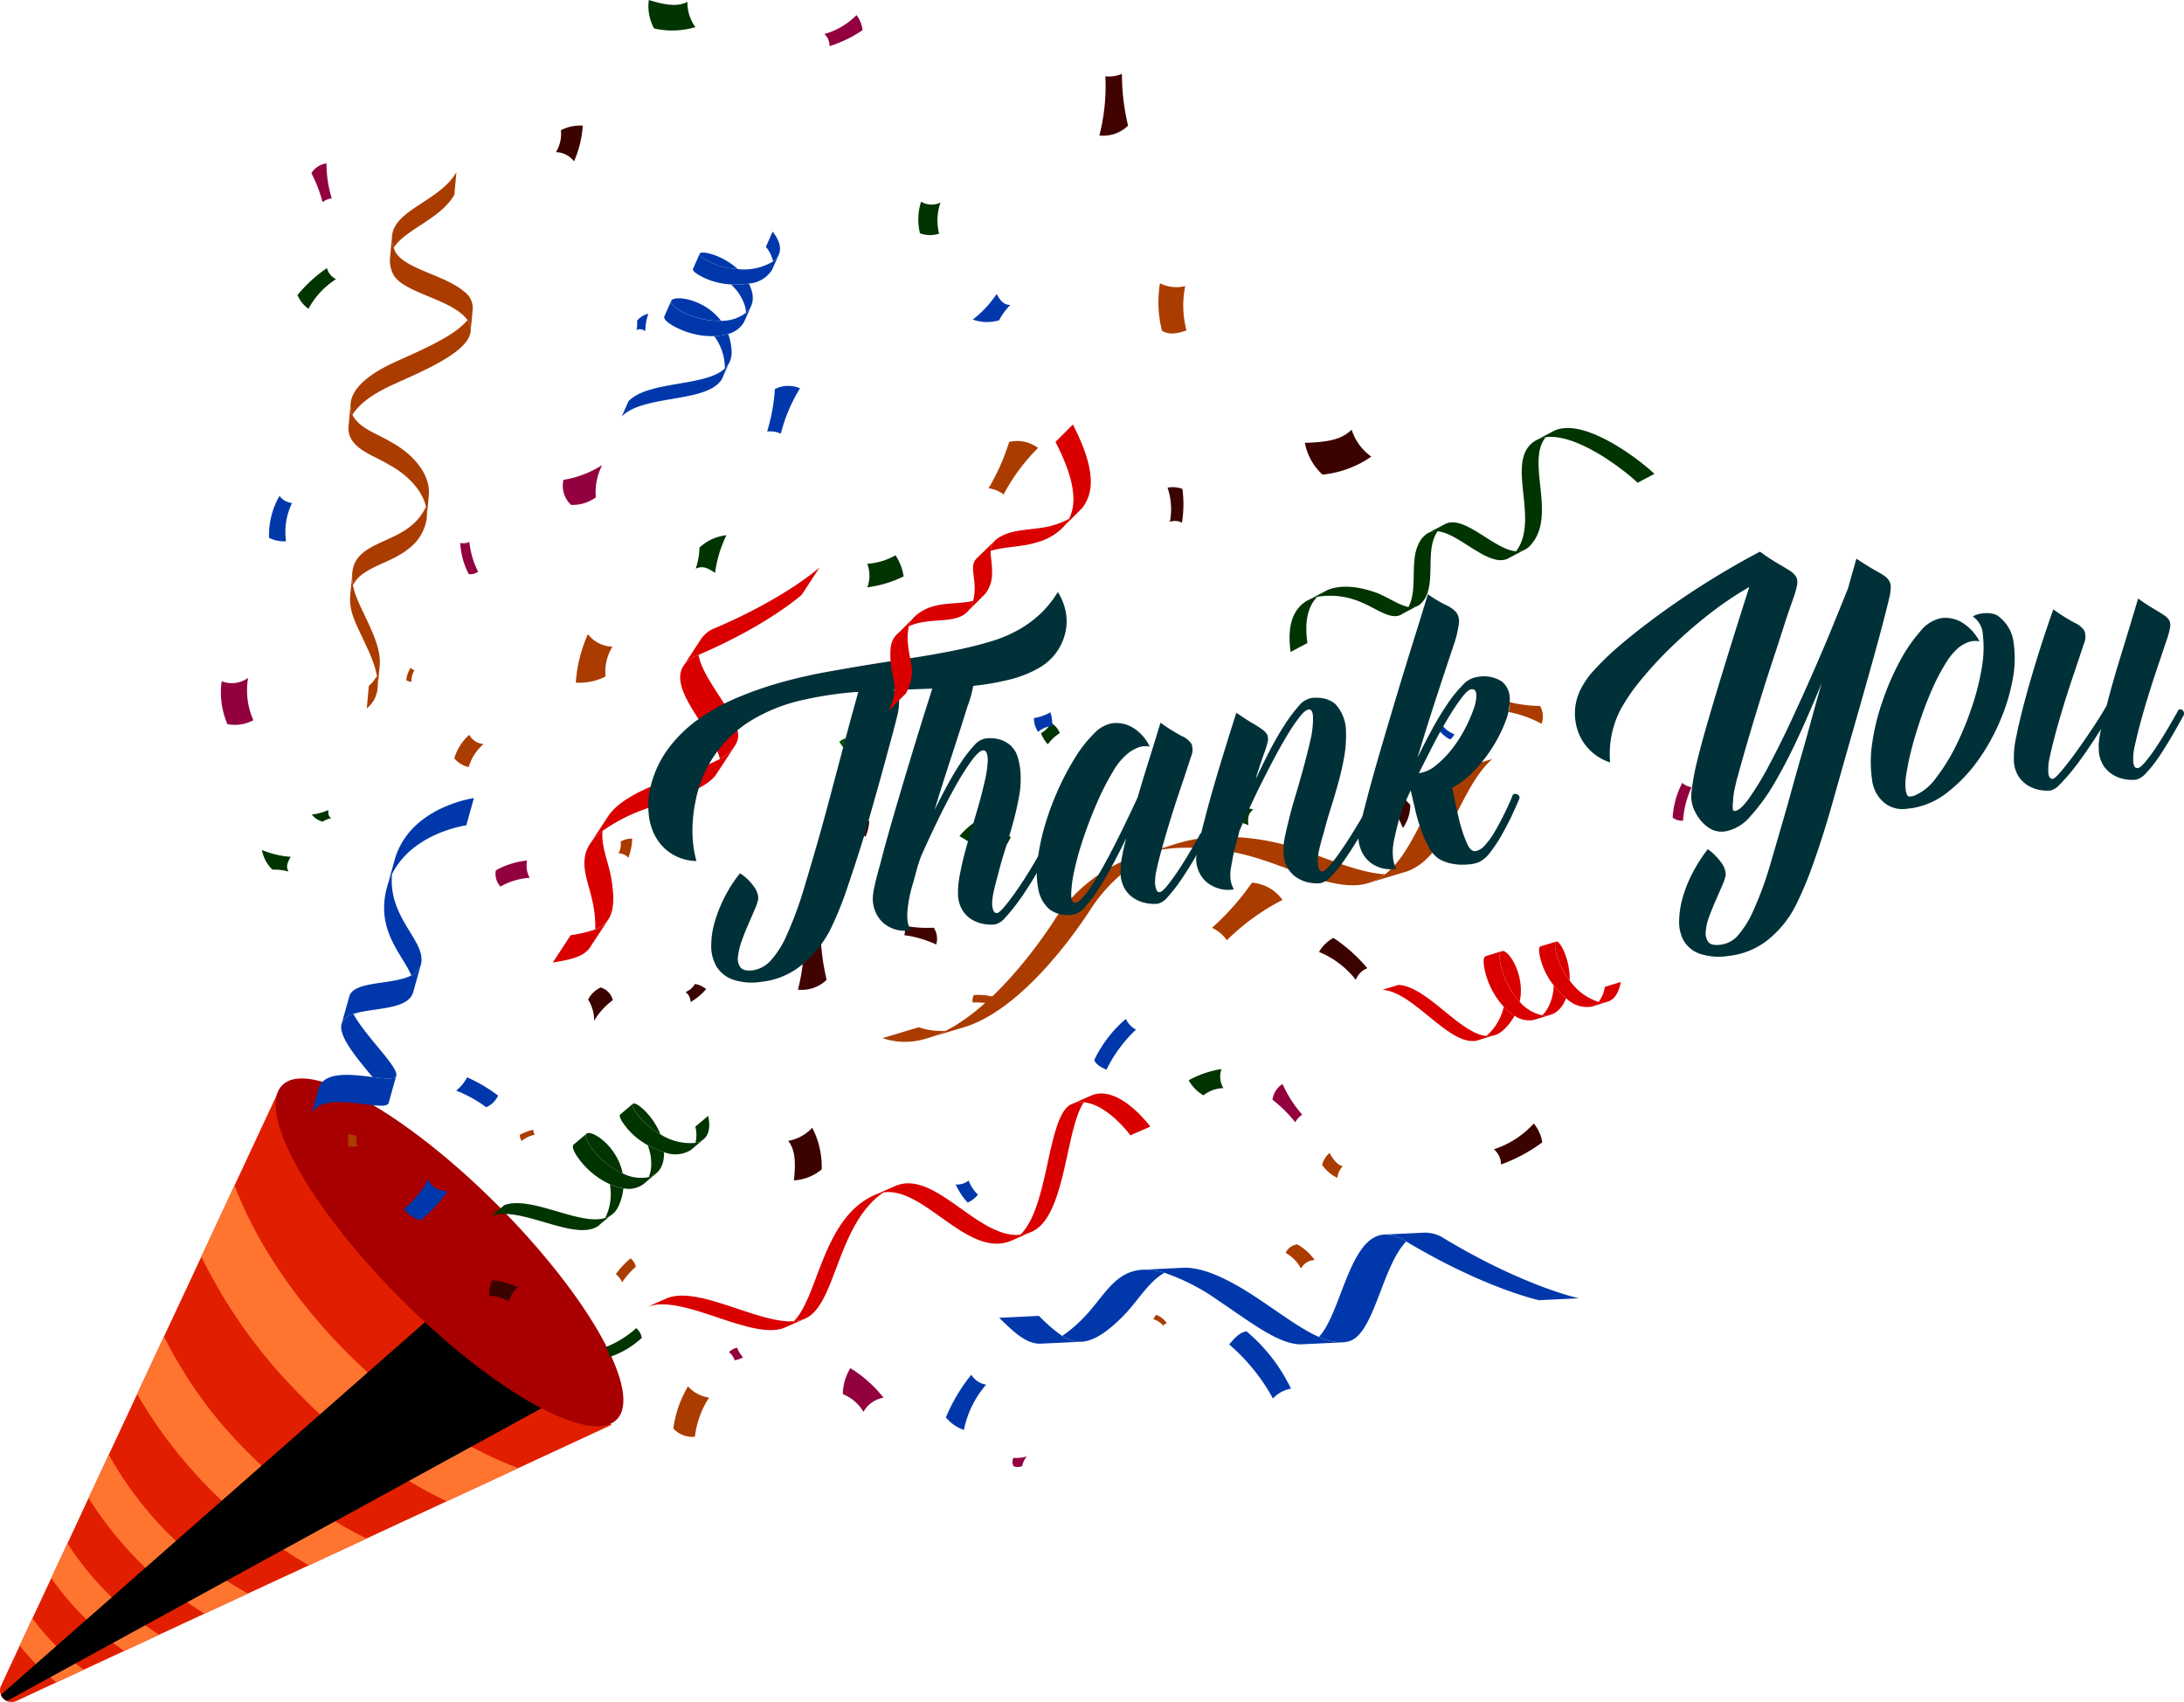 <svg xmlns="http://www.w3.org/2000/svg" xmlns:xlink="http://www.w3.org/1999/xlink" width="290.795" height="226.595" viewBox="0 0 290.795 226.595">
  <defs>
    <linearGradient id="linear-gradient" x1="19.868" y1="-25.033" x2="19.309" y2="-25.069" gradientUnits="objectBoundingBox">
      <stop offset="0" stop-color="#ff6636"/>
      <stop offset="0.625" stop-color="#ea3511"/>
      <stop offset="1" stop-color="#e11e00"/>
    </linearGradient>
    <linearGradient id="linear-gradient-2" x1="189.104" y1="-244.358" x2="185.024" y2="-244.256" gradientUnits="objectBoundingBox">
      <stop offset="0" stop-color="#ffd582"/>
      <stop offset="0.29" stop-color="#ffbd6d"/>
      <stop offset="0.9" stop-color="#ff7f39"/>
      <stop offset="1" stop-color="#ff7530"/>
    </linearGradient>
    <linearGradient id="linear-gradient-3" x1="112.041" y1="-145.188" x2="109.617" y2="-145.127" xlink:href="#linear-gradient-2"/>
    <linearGradient id="linear-gradient-4" x1="75.562" y1="-98.262" x2="73.922" y2="-98.221" xlink:href="#linear-gradient-2"/>
    <linearGradient id="linear-gradient-5" x1="37.618" y1="-49.414" x2="36.794" y2="-49.393" xlink:href="#linear-gradient-2"/>
    <linearGradient id="linear-gradient-6" x1="52.267" y1="-68.249" x2="51.128" y2="-68.22" xlink:href="#linear-gradient-2"/>
    <linearGradient id="linear-gradient-7" x1="21.207" y1="-37.104" x2="20.782" y2="-37.101" gradientUnits="objectBoundingBox">
      <stop offset="0" stop-color="#ffda94"/>
      <stop offset="0.25" stop-color="#b89d6b"/>
      <stop offset="0.617" stop-color="#564931"/>
      <stop offset="0.874" stop-color="#18140d"/>
      <stop offset="0.995"/>
    </linearGradient>
    <linearGradient id="linear-gradient-8" x1="86.008" y1="-33.105" x2="85.996" y2="-32.787" gradientUnits="objectBoundingBox">
      <stop offset="0" stop-color="#ae3508"/>
      <stop offset="0.508" stop-color="#aa1703"/>
      <stop offset="1" stop-color="#a80000"/>
    </linearGradient>
    <linearGradient id="linear-gradient-9" x1="-3550.896" y1="-4001.768" x2="-3549.874" y2="-4001.665" gradientUnits="objectBoundingBox">
      <stop offset="0" stop-color="#ab3c00"/>
      <stop offset="0.344" stop-color="#ffc700"/>
      <stop offset="0.37" stop-color="#ffcd17"/>
      <stop offset="0.407" stop-color="#ffd432"/>
      <stop offset="0.445" stop-color="#ffd946"/>
      <stop offset="0.483" stop-color="#ffdc52"/>
      <stop offset="0.522" stop-color="#ffde56"/>
      <stop offset="0.551" stop-color="#ffdc51"/>
      <stop offset="0.585" stop-color="#ffd842"/>
      <stop offset="0.623" stop-color="#ffd22b"/>
      <stop offset="0.661" stop-color="#ffc90a"/>
      <stop offset="0.672" stop-color="#ffc700"/>
      <stop offset="1" stop-color="#ab3c00"/>
    </linearGradient>
    <linearGradient id="linear-gradient-10" x1="-1551.605" y1="-1822.839" x2="-1551.564" y2="-1822.575" gradientUnits="objectBoundingBox">
      <stop offset="0" stop-color="#400300"/>
      <stop offset="0.071" stop-color="#750300"/>
      <stop offset="0.144" stop-color="#a50300"/>
      <stop offset="0.208" stop-color="#c80300"/>
      <stop offset="0.261" stop-color="#dd0300"/>
      <stop offset="0.296" stop-color="#e50300"/>
      <stop offset="0.338" stop-color="#ee180c"/>
      <stop offset="0.393" stop-color="#f72e18"/>
      <stop offset="0.446" stop-color="#fd3b1f"/>
      <stop offset="0.495" stop-color="#ff4022"/>
      <stop offset="0.544" stop-color="#fd3b1f"/>
      <stop offset="0.599" stop-color="#f72d17"/>
      <stop offset="0.657" stop-color="#ed170b"/>
      <stop offset="0.699" stop-color="#e50300"/>
      <stop offset="0.734" stop-color="#db0300"/>
      <stop offset="0.791" stop-color="#c10300"/>
      <stop offset="0.865" stop-color="#970300"/>
      <stop offset="0.952" stop-color="#5e0300"/>
      <stop offset="1" stop-color="#3b0300"/>
    </linearGradient>
    <linearGradient id="linear-gradient-11" x1="-2367.494" y1="-6747.71" x2="-2367.494" y2="-6746.574" xlink:href="#linear-gradient-9"/>
    <linearGradient id="linear-gradient-12" x1="-3105.254" y1="-3444.887" x2="-3105.303" y2="-3444.318" xlink:href="#linear-gradient-9"/>
    <linearGradient id="linear-gradient-13" x1="-5453.743" y1="-6612.344" x2="-5454.121" y2="-6611.693" gradientUnits="objectBoundingBox">
      <stop offset="0" stop-color="#0038ab"/>
      <stop offset="0.113" stop-color="#0061c9"/>
      <stop offset="0.272" stop-color="#0097ef"/>
      <stop offset="0.349" stop-color="#00acff"/>
      <stop offset="0.401" stop-color="#00bfff"/>
      <stop offset="0.469" stop-color="#00d2ff"/>
      <stop offset="0.516" stop-color="#00d9ff"/>
      <stop offset="0.663" stop-color="#00b7ff"/>
      <stop offset="0.71" stop-color="#00acff"/>
      <stop offset="0.755" stop-color="#00a1f7"/>
      <stop offset="0.833" stop-color="#0085e3"/>
      <stop offset="0.934" stop-color="#0059c3"/>
      <stop offset="1" stop-color="#0038ab"/>
    </linearGradient>
    <linearGradient id="linear-gradient-14" x1="-2536.968" y1="-3383.354" x2="-2536.631" y2="-3383.46" gradientUnits="objectBoundingBox">
      <stop offset="0" stop-color="#005200"/>
      <stop offset="0.186" stop-color="#00880b"/>
      <stop offset="0.312" stop-color="#00a912"/>
      <stop offset="0.327" stop-color="#11ac12"/>
      <stop offset="0.367" stop-color="#39b512"/>
      <stop offset="0.406" stop-color="#59bc12"/>
      <stop offset="0.444" stop-color="#70c112"/>
      <stop offset="0.479" stop-color="#7ec312"/>
      <stop offset="0.511" stop-color="#83c512"/>
      <stop offset="0.55" stop-color="#7ec412"/>
      <stop offset="0.591" stop-color="#72c112"/>
      <stop offset="0.632" stop-color="#5dbd12"/>
      <stop offset="0.674" stop-color="#40b612"/>
      <stop offset="0.715" stop-color="#1bae12"/>
      <stop offset="0.742" stop-color="#00a912"/>
      <stop offset="0.783" stop-color="#009d10"/>
      <stop offset="0.856" stop-color="#007f0b"/>
      <stop offset="0.95" stop-color="#004f04"/>
      <stop offset="1" stop-color="#003400"/>
    </linearGradient>
    <linearGradient id="linear-gradient-15" x1="-3113.258" y1="-1415.377" x2="-3113.325" y2="-1415.956" xlink:href="#linear-gradient-9"/>
    <linearGradient id="linear-gradient-16" x1="-2587.457" y1="-4043.972" x2="-2587.538" y2="-4044.581" xlink:href="#linear-gradient-9"/>
    <linearGradient id="linear-gradient-17" x1="-2265.651" y1="-1469.157" x2="-2265.682" y2="-1469.493" xlink:href="#linear-gradient-9"/>
    <linearGradient id="linear-gradient-18" x1="-3268.819" y1="-2229.18" x2="-3268.955" y2="-2229.519" gradientUnits="objectBoundingBox">
      <stop offset="0" stop-color="#920040"/>
      <stop offset="0.048" stop-color="#ad0052"/>
      <stop offset="0.119" stop-color="#d00069"/>
      <stop offset="0.186" stop-color="#ea0079"/>
      <stop offset="0.247" stop-color="#f90083"/>
      <stop offset="0.296" stop-color="#ff0087"/>
      <stop offset="0.349" stop-color="#ff1a8b"/>
      <stop offset="0.435" stop-color="#ff3f91"/>
      <stop offset="0.504" stop-color="#ff5595"/>
      <stop offset="0.548" stop-color="#ff5e97"/>
      <stop offset="0.584" stop-color="#ff5595"/>
      <stop offset="0.641" stop-color="#ff3e91"/>
      <stop offset="0.712" stop-color="#ff198b"/>
      <stop offset="0.753" stop-color="#ff0087"/>
      <stop offset="0.794" stop-color="#f90083"/>
      <stop offset="0.844" stop-color="#ea0079"/>
      <stop offset="0.9" stop-color="#d10069"/>
      <stop offset="0.959" stop-color="#ae0052"/>
      <stop offset="1" stop-color="#920040"/>
    </linearGradient>
    <linearGradient id="linear-gradient-19" x1="-1968.88" y1="-1566.14" x2="-1968.497" y2="-1566.096" xlink:href="#linear-gradient-9"/>
    <linearGradient id="linear-gradient-20" x1="-2282.229" y1="-1620.859" x2="-2281.901" y2="-1620.859" xlink:href="#linear-gradient-18"/>
    <linearGradient id="linear-gradient-21" x1="-5305.172" y1="-4478.163" x2="-5305.297" y2="-4479.207" xlink:href="#linear-gradient-14"/>
    <linearGradient id="linear-gradient-22" x1="-1069.331" y1="-1840.866" x2="-1069.015" y2="-1840.809" xlink:href="#linear-gradient-10"/>
    <linearGradient id="linear-gradient-23" x1="-4566.004" y1="-5908.331" x2="-4566.47" y2="-5907.481" xlink:href="#linear-gradient-9"/>
    <linearGradient id="linear-gradient-24" x1="-2082.199" y1="-2717.19" x2="-2082.231" y2="-2717.838" xlink:href="#linear-gradient-18"/>
    <linearGradient id="linear-gradient-25" x1="-2869.491" y1="-1236.563" x2="-2869.588" y2="-1236.777" xlink:href="#linear-gradient-10"/>
    <linearGradient id="linear-gradient-26" x1="-2868.762" y1="-1220.815" x2="-2868.859" y2="-1221.029" xlink:href="#linear-gradient-10"/>
    <linearGradient id="linear-gradient-27" x1="-1105.049" y1="-1526.48" x2="-1105.089" y2="-1526.709" xlink:href="#linear-gradient-9"/>
    <linearGradient id="linear-gradient-28" x1="-3813.514" y1="-2582.832" x2="-3813.633" y2="-2583.587" xlink:href="#linear-gradient-9"/>
    <linearGradient id="linear-gradient-29" x1="-2442.79" y1="-2390.57" x2="-2442.566" y2="-2390.224" xlink:href="#linear-gradient-14"/>
    <linearGradient id="linear-gradient-30" x1="-3126.04" y1="-4115.032" x2="-3125.942" y2="-4114.206" xlink:href="#linear-gradient-10"/>
    <linearGradient id="linear-gradient-31" x1="-1871.41" y1="-1434.056" x2="-1871.41" y2="-1433.818" xlink:href="#linear-gradient-13"/>
    <linearGradient id="linear-gradient-32" x1="-4622.605" y1="-1636.631" x2="-4622.605" y2="-1636.081" xlink:href="#linear-gradient-18"/>
    <linearGradient id="linear-gradient-33" x1="-1762.93" y1="-1935.459" x2="-1762.889" y2="-1935.201" xlink:href="#linear-gradient-10"/>
    <linearGradient id="linear-gradient-34" x1="-4274.646" y1="-2816.754" x2="-4274.654" y2="-2816.094" xlink:href="#linear-gradient-14"/>
    <linearGradient id="linear-gradient-35" x1="-3087.755" y1="-2778.632" x2="-3087.762" y2="-2778.167" xlink:href="#linear-gradient-10"/>
    <linearGradient id="linear-gradient-36" x1="-3933.837" y1="-7138.448" x2="-3933.673" y2="-7137.365" xlink:href="#linear-gradient-18"/>
    <linearGradient id="linear-gradient-37" x1="-7663.439" y1="-6089.141" x2="-7662.268" y2="-6089.007" xlink:href="#linear-gradient-10"/>
    <linearGradient id="linear-gradient-38" x1="-3406.1" y1="-2683.71" x2="-3404.928" y2="-2683.577" xlink:href="#linear-gradient-10"/>
    <linearGradient id="linear-gradient-39" x1="-2734.818" y1="-3978.449" x2="-2734.69" y2="-3977.657" xlink:href="#linear-gradient-13"/>
    <linearGradient id="linear-gradient-40" x1="-2836.245" y1="-1955.471" x2="-2835.078" y2="-1955.471" xlink:href="#linear-gradient-14"/>
    <linearGradient id="linear-gradient-41" x1="-6146.387" y1="-4921.267" x2="-6147.029" y2="-4920.75" xlink:href="#linear-gradient-14"/>
    <linearGradient id="linear-gradient-42" x1="-4344.367" y1="-5992.598" x2="-4344.378" y2="-5991.134" xlink:href="#linear-gradient-18"/>
    <linearGradient id="linear-gradient-43" x1="-5267.205" y1="-2060.07" x2="-5267.081" y2="-2059.765" xlink:href="#linear-gradient-10"/>
    <linearGradient id="linear-gradient-44" x1="-5937.928" y1="-5808.92" x2="-5937.349" y2="-5808.165" xlink:href="#linear-gradient-13"/>
    <linearGradient id="linear-gradient-45" x1="-1488.946" y1="-2800.512" x2="-1488.5" y2="-2800.428" xlink:href="#linear-gradient-14"/>
    <linearGradient id="linear-gradient-46" x1="-11961.618" y1="-5121.944" x2="-11962.395" y2="-5121.29" xlink:href="#linear-gradient-9"/>
    <linearGradient id="linear-gradient-47" x1="-4938.173" y1="-2288.141" x2="-4938.173" y2="-2287.767" xlink:href="#linear-gradient-18"/>
    <linearGradient id="linear-gradient-48" x1="-3163.731" y1="-5724.398" x2="-3163.378" y2="-5723.272" xlink:href="#linear-gradient-14"/>
    <linearGradient id="linear-gradient-49" x1="-2127.654" y1="-1968.068" x2="-2127.799" y2="-1968.543" xlink:href="#linear-gradient-13"/>
    <linearGradient id="linear-gradient-50" x1="-2307.166" y1="-2424.997" x2="-2306.805" y2="-2424.997" xlink:href="#linear-gradient-9"/>
    <linearGradient id="linear-gradient-51" x1="-1637.666" y1="-1846.055" x2="-1637.621" y2="-1845.746" xlink:href="#linear-gradient-14"/>
    <linearGradient id="linear-gradient-52" x1="-4594.521" y1="-4695.016" x2="-4593.836" y2="-4694.897" xlink:href="#linear-gradient-10"/>
    <linearGradient id="linear-gradient-53" x1="-9309.589" y1="-5259.298" x2="-9309.355" y2="-5258.188" xlink:href="#linear-gradient-9"/>
    <linearGradient id="linear-gradient-54" x1="-1955.479" y1="-2288.368" x2="-1955.401" y2="-2287.823" xlink:href="#linear-gradient-14"/>
    <linearGradient id="linear-gradient-55" x1="-1882.832" y1="-1863.665" x2="-1882.836" y2="-1863.276" xlink:href="#linear-gradient-18"/>
    <linearGradient id="linear-gradient-56" x1="-1156.884" y1="-1233.303" x2="-1156.884" y2="-1233.123" xlink:href="#linear-gradient-13"/>
    <linearGradient id="linear-gradient-57" x1="-4038.155" y1="-1679.445" x2="-4038.832" y2="-1678.944" xlink:href="#linear-gradient-13"/>
    <linearGradient id="linear-gradient-58" x1="-1551.476" y1="-2655.958" x2="-1551.533" y2="-2656.56" xlink:href="#linear-gradient-13"/>
    <linearGradient id="linear-gradient-59" x1="-1851.095" y1="-2145.927" x2="-1851.006" y2="-2145.328" xlink:href="#linear-gradient-18"/>
    <linearGradient id="linear-gradient-60" x1="-1889.438" y1="-1606.162" x2="-1889.389" y2="-1605.966" xlink:href="#linear-gradient-13"/>
    <linearGradient id="linear-gradient-61" x1="-2212.022" y1="-1401.876" x2="-2211.395" y2="-1401.827" xlink:href="#linear-gradient-10"/>
    <linearGradient id="linear-gradient-62" x1="-2695.24" y1="-4745.127" x2="-2695.324" y2="-4745.833" xlink:href="#linear-gradient-10"/>
    <linearGradient id="linear-gradient-63" x1="-4263.743" y1="-4488.502" x2="-4263.621" y2="-4487.873" xlink:href="#linear-gradient-14"/>
    <linearGradient id="linear-gradient-64" x1="-2199.691" y1="-2164.228" x2="-2199.784" y2="-2164.573" xlink:href="#linear-gradient-18"/>
    <linearGradient id="linear-gradient-65" x1="-3649.944" y1="-2026.409" x2="-3649.658" y2="-2026.058" xlink:href="#linear-gradient-10"/>
    <linearGradient id="linear-gradient-66" x1="-1524.611" y1="-1651.945" x2="-1524.667" y2="-1652.192" xlink:href="#linear-gradient-9"/>
    <linearGradient id="linear-gradient-67" x1="-1985.786" y1="-2512.408" x2="-1985.603" y2="-2511.944" xlink:href="#linear-gradient-13"/>
    <linearGradient id="linear-gradient-68" x1="-1616.854" y1="-2008.397" x2="-1616.621" y2="-2008.467" xlink:href="#linear-gradient-13"/>
    <linearGradient id="linear-gradient-69" x1="-6468.694" y1="-4955.37" x2="-6467.668" y2="-4955.259" xlink:href="#linear-gradient-9"/>
    <linearGradient id="linear-gradient-70" x1="-1830.89" y1="-2048.672" x2="-1830.544" y2="-2048.623" xlink:href="#linear-gradient-18"/>
    <linearGradient id="linear-gradient-71" x1="-5799.831" y1="-9046.335" x2="-5799.701" y2="-9045.374" xlink:href="#linear-gradient-9"/>
    <linearGradient id="linear-gradient-72" x1="-1935.482" y1="-3173.414" x2="-1935.077" y2="-3173.333" xlink:href="#linear-gradient-14"/>
    <linearGradient id="linear-gradient-73" x1="-2015.192" y1="-2179.914" x2="-2015.141" y2="-2179.649" xlink:href="#linear-gradient-14"/>
    <linearGradient id="linear-gradient-74" x1="-3413.472" y1="-5698.94" x2="-3413.48" y2="-5697.651" xlink:href="#linear-gradient-18"/>
    <linearGradient id="linear-gradient-75" x1="-2252.46" y1="-3613.339" x2="-2252.221" y2="-3612.733" xlink:href="#linear-gradient-14"/>
    <linearGradient id="linear-gradient-76" x1="-2278.031" y1="-3479.875" x2="-2278.031" y2="-3479.185" xlink:href="#linear-gradient-14"/>
    <linearGradient id="linear-gradient-77" x1="-3792.782" y1="-3498.363" x2="-3792.656" y2="-3497.67" xlink:href="#linear-gradient-13"/>
    <linearGradient id="linear-gradient-78" x1="146.835" y1="-575.328" x2="147.502" y2="-575.328" gradientUnits="objectBoundingBox">
      <stop offset="0" stop-color="#da0000"/>
      <stop offset="0.09" stop-color="#e61014"/>
      <stop offset="0.242" stop-color="#f82831"/>
      <stop offset="0.329" stop-color="#ff313d"/>
      <stop offset="0.356" stop-color="#fd3f49"/>
      <stop offset="0.42" stop-color="#fb5c63"/>
      <stop offset="0.474" stop-color="#f96d72"/>
      <stop offset="0.515" stop-color="#f97478"/>
      <stop offset="0.671" stop-color="#ff313d"/>
      <stop offset="0.692" stop-color="#f92c37"/>
      <stop offset="0.815" stop-color="#dd141a"/>
      <stop offset="0.922" stop-color="#cc0509"/>
      <stop offset="1" stop-color="#c70003"/>
    </linearGradient>
    <linearGradient id="linear-gradient-79" x1="130.748" y1="-186.227" x2="133.046" y2="-185.898" xlink:href="#linear-gradient-78"/>
    <linearGradient id="linear-gradient-80" x1="181.276" y1="-181.442" x2="184.016" y2="-181.225" xlink:href="#linear-gradient-78"/>
    <linearGradient id="linear-gradient-81" x1="75.655" y1="-696.541" x2="76.126" y2="-696.541" xlink:href="#linear-gradient-78"/>
    <linearGradient id="linear-gradient-82" x1="75.203" y1="-398.561" x2="75.826" y2="-398.561" xlink:href="#linear-gradient-78"/>
    <linearGradient id="linear-gradient-83" x1="99.906" y1="-668.927" x2="100.549" y2="-668.927" gradientUnits="objectBoundingBox">
      <stop offset="0" stop-color="#003400"/>
      <stop offset="0.079" stop-color="#005104"/>
      <stop offset="0.194" stop-color="#00770a"/>
      <stop offset="0.301" stop-color="#00920e"/>
      <stop offset="0.396" stop-color="#00a311"/>
      <stop offset="0.468" stop-color="#00a912"/>
      <stop offset="0.602" stop-color="#00a912"/>
      <stop offset="0.665" stop-color="#009d10"/>
      <stop offset="0.777" stop-color="#007f0b"/>
      <stop offset="0.924" stop-color="#004f04"/>
      <stop offset="1" stop-color="#003400"/>
    </linearGradient>
    <linearGradient id="linear-gradient-84" x1="318" y1="-446.408" x2="322.981" y2="-445.78" xlink:href="#linear-gradient-83"/>
    <linearGradient id="linear-gradient-85" x1="421.475" y1="-585.61" x2="426.18" y2="-585.212" xlink:href="#linear-gradient-83"/>
    <linearGradient id="linear-gradient-86" x1="711.131" y1="-563.75" x2="719.081" y2="-563.367" xlink:href="#linear-gradient-83"/>
    <linearGradient id="linear-gradient-87" x1="839.722" y1="-671.219" x2="845.6" y2="-670.795" xlink:href="#linear-gradient-83"/>
    <linearGradient id="linear-gradient-88" x1="645.496" y1="-535.116" x2="655.626" y2="-534.365" xlink:href="#linear-gradient-83"/>
    <linearGradient id="linear-gradient-89" x1="140.047" y1="-358.104" x2="140.913" y2="-358.104" xlink:href="#linear-gradient-83"/>
    <linearGradient id="linear-gradient-90" x1="141.99" y1="-328.763" x2="142.895" y2="-328.763" xlink:href="#linear-gradient-83"/>
    <linearGradient id="linear-gradient-91" x1="98.974" y1="-500.08" x2="99.672" y2="-500.08" xlink:href="#linear-gradient-78"/>
    <linearGradient id="linear-gradient-92" x1="504.064" y1="-554.35" x2="512.734" y2="-553.85" xlink:href="#linear-gradient-78"/>
    <linearGradient id="linear-gradient-93" x1="730.419" y1="-725.077" x2="739.382" y2="-724.761" xlink:href="#linear-gradient-78"/>
    <linearGradient id="linear-gradient-94" x1="447.266" y1="-933.7" x2="452.749" y2="-933.294" xlink:href="#linear-gradient-78"/>
    <linearGradient id="linear-gradient-95" x1="480.266" y1="-1384.584" x2="483.956" y2="-1384.023" xlink:href="#linear-gradient-78"/>
    <linearGradient id="linear-gradient-96" x1="378.904" y1="-957.612" x2="385.415" y2="-956.75" xlink:href="#linear-gradient-78"/>
    <linearGradient id="linear-gradient-97" x1="156.06" y1="-428.081" x2="157.12" y2="-428.081" xlink:href="#linear-gradient-78"/>
    <linearGradient id="linear-gradient-98" x1="161.169" y1="-406.191" x2="162.297" y2="-406.191" xlink:href="#linear-gradient-78"/>
    <linearGradient id="linear-gradient-99" x1="64.084" y1="-106.121" x2="64.925" y2="-106.121" gradientUnits="objectBoundingBox">
      <stop offset="0" stop-color="#0038ab"/>
      <stop offset="0.157" stop-color="#0061c9"/>
      <stop offset="0.377" stop-color="#0097ef"/>
      <stop offset="0.484" stop-color="#00acff"/>
      <stop offset="0.57" stop-color="#00acff"/>
      <stop offset="0.637" stop-color="#00a1f7"/>
      <stop offset="0.753" stop-color="#0085e3"/>
      <stop offset="0.902" stop-color="#0059c3"/>
      <stop offset="1" stop-color="#0038ab"/>
    </linearGradient>
    <linearGradient id="linear-gradient-100" x1="97.38" y1="-65.145" x2="100.519" y2="-64.54" xlink:href="#linear-gradient-99"/>
    <linearGradient id="linear-gradient-101" x1="68.591" y1="-72.494" x2="69.356" y2="-72.494" xlink:href="#linear-gradient-99"/>
    <linearGradient id="linear-gradient-102" x1="142.841" y1="-41.289" x2="147.232" y2="-41.06" xlink:href="#linear-gradient-99"/>
    <linearGradient id="linear-gradient-103" x1="61.898" y1="-47.187" x2="62.586" y2="-47.187" xlink:href="#linear-gradient-99"/>
    <linearGradient id="linear-gradient-104" x1="86.73" y1="-233.701" x2="88.921" y2="-233.114" gradientUnits="objectBoundingBox">
      <stop offset="0" stop-color="#ab3c00"/>
      <stop offset="0.468" stop-color="#ffc700"/>
      <stop offset="0.591" stop-color="#ffc700"/>
      <stop offset="1" stop-color="#ab3c00"/>
    </linearGradient>
    <linearGradient id="linear-gradient-105" x1="47.939" y1="-590.502" x2="48.351" y2="-590.502" xlink:href="#linear-gradient-104"/>
    <linearGradient id="linear-gradient-106" x1="174.188" y1="-1952.166" x2="177.96" y2="-1953.176" xlink:href="#linear-gradient-104"/>
    <linearGradient id="linear-gradient-107" x1="44.261" y1="-147.072" x2="45.864" y2="-146.367" xlink:href="#linear-gradient-104"/>
    <linearGradient id="linear-gradient-108" x1="68.977" y1="-110.83" x2="69.42" y2="-110.83" xlink:href="#linear-gradient-78"/>
    <linearGradient id="linear-gradient-109" x1="171.975" y1="-251.888" x2="172.388" y2="-251.888" xlink:href="#linear-gradient-78"/>
    <linearGradient id="linear-gradient-110" x1="327.401" y1="-109.514" x2="334.012" y2="-109.415" xlink:href="#linear-gradient-78"/>
    <linearGradient id="linear-gradient-111" x1="65.665" y1="-111.425" x2="66.134" y2="-111.425" xlink:href="#linear-gradient-78"/>
    <linearGradient id="linear-gradient-112" x1="161.378" y1="-103.856" x2="164.887" y2="-103.874" xlink:href="#linear-gradient-78"/>
    <linearGradient id="linear-gradient-113" x1="44.737" y1="-509.253" x2="45.115" y2="-509.253" xlink:href="#linear-gradient-99"/>
    <linearGradient id="linear-gradient-114" x1="110.973" y1="-1224.167" x2="111.313" y2="-1224.167" xlink:href="#linear-gradient-99"/>
    <linearGradient id="linear-gradient-115" x1="87.446" y1="-472.898" x2="89.714" y2="-472.733" xlink:href="#linear-gradient-99"/>
    <linearGradient id="linear-gradient-116" x1="44.849" y1="-446.709" x2="45.263" y2="-446.709" xlink:href="#linear-gradient-99"/>
    <linearGradient id="linear-gradient-117" x1="99.608" y1="-318.026" x2="102.441" y2="-318.049" xlink:href="#linear-gradient-99"/>
    <linearGradient id="linear-gradient-118" x1="18.625" y1="-12.011" x2="19.674" y2="-12.011" xlink:href="#linear-gradient-104"/>
    <linearGradient id="linear-gradient-119" x1="138.858" y1="-35.077" x2="151.074" y2="-36.445" xlink:href="#linear-gradient-104"/>
    <linearGradient id="linear-gradient-120" x1="23.543" y1="-15.098" x2="26.764" y2="-15.539" xlink:href="#linear-gradient-104"/>
    <linearGradient id="linear-gradient-121" x1="20.604" y1="-14.234" x2="23.3" y2="-15.327" xlink:href="#linear-gradient-104"/>
    <linearGradient id="linear-gradient-122" x1="52.883" y1="-10.068" x2="54.084" y2="-10.068" xlink:href="#linear-gradient-104"/>
    <linearGradient id="linear-gradient-123" x1="19.379" y1="-9.971" x2="20.45" y2="-9.971" xlink:href="#linear-gradient-104"/>
    <linearGradient id="linear-gradient-124" x1="12.739" y1="-11.64" x2="14.866" y2="-12.88" xlink:href="#linear-gradient-104"/>
    <linearGradient id="linear-gradient-125" x1="65.616" y1="-134.627" x2="66.332" y2="-134.627" xlink:href="#linear-gradient-99"/>
    <linearGradient id="linear-gradient-126" x1="138.457" y1="-313.515" x2="142.137" y2="-312.389" xlink:href="#linear-gradient-99"/>
    <linearGradient id="linear-gradient-127" x1="181.56" y1="-428.13" x2="184.995" y2="-427.387" xlink:href="#linear-gradient-99"/>
    <linearGradient id="linear-gradient-128" x1="315.085" y1="-242.451" x2="321.075" y2="-242.031" xlink:href="#linear-gradient-99"/>
    <linearGradient id="linear-gradient-129" x1="484.33" y1="-237.84" x2="490.091" y2="-237.456" xlink:href="#linear-gradient-99"/>
    <linearGradient id="linear-gradient-130" x1="395.337" y1="-204.582" x2="405.913" y2="-203.849" xlink:href="#linear-gradient-99"/>
    <linearGradient id="linear-gradient-131" x1="80.698" y1="-228.818" x2="81.544" y2="-228.818" xlink:href="#linear-gradient-99"/>
    <linearGradient id="linear-gradient-132" x1="80.157" y1="-202.167" x2="81.023" y2="-202.167" xlink:href="#linear-gradient-99"/>
    <linearGradient id="linear-gradient-133" x1="305.029" y1="-157.39" x2="306.888" y2="-157.39" xlink:href="#linear-gradient-78"/>
    <linearGradient id="linear-gradient-134" x1="169.567" y1="-625.485" x2="171.323" y2="-626.335" xlink:href="#linear-gradient-78"/>
    <linearGradient id="linear-gradient-135" x1="138.019" y1="-497.441" x2="139.921" y2="-499.254" xlink:href="#linear-gradient-78"/>
    <linearGradient id="linear-gradient-136" x1="419.952" y1="-229.843" x2="421.154" y2="-229.843" xlink:href="#linear-gradient-78"/>
    <linearGradient id="linear-gradient-137" x1="454.886" y1="-172.929" x2="458.134" y2="-172.848" xlink:href="#linear-gradient-78"/>
    <linearGradient id="linear-gradient-138" x1="26.211" y1="-420.557" x2="26.703" y2="-420.557" xlink:href="#linear-gradient-83"/>
    <linearGradient id="linear-gradient-139" x1="120.996" y1="-417.255" x2="123.288" y2="-417.027" xlink:href="#linear-gradient-83"/>
    <linearGradient id="linear-gradient-140" x1="105.008" y1="-201.522" x2="108.407" y2="-201.292" xlink:href="#linear-gradient-83"/>
    <linearGradient id="linear-gradient-141" x1="111.002" y1="-302.462" x2="114.463" y2="-302.068" xlink:href="#linear-gradient-83"/>
    <linearGradient id="linear-gradient-142" x1="31.25" y1="-781.756" x2="31.609" y2="-781.756" xlink:href="#linear-gradient-83"/>
    <linearGradient id="linear-gradient-143" x1="33.439" y1="-608.252" x2="33.863" y2="-608.252" xlink:href="#linear-gradient-83"/>
  </defs>
  <g id="Group_958" data-name="Group 958" transform="translate(21.986 -406.421)">
    <g id="Group_936" data-name="Group 936" transform="translate(-21.986 406.421)">
      <g id="Group_850" data-name="Group 850" transform="translate(0 138.12)">
        <path id="Path_1015" data-name="Path 1015" d="M59.436,565.484l-12.412,5.754-9.54,4.428-10.663,4.949-7.691,3.572-8.1,3.753-5.8,2.686-6.039,2.8-4.655,2.164-5.373,2.491-3.646,1.692-5.316,2.467a1.538,1.538,0,0,1-2.042-2.044l2.473-5.307,1.694-3.629,2.506-5.356,2.165-4.64,2.808-6.031,2.694-5.771,3.769-8.066,3.581-7.667L4.821,543.1l4.419-9.482,5.975-12.8Z" transform="translate(21.986 -513.914)" fill="url(#linear-gradient)"/>
        <path id="Path_1016" data-name="Path 1016" d="M-11.386,583.207l-3.646,1.692a30.907,30.907,0,0,1-2.581-2.319,30.916,30.916,0,0,1-2.3-2.565l1.694-3.629a32.251,32.251,0,0,0,3.15,3.653A31.3,31.3,0,0,0-11.386,583.207Z" transform="translate(22.541 -499.039)" fill="url(#linear-gradient-2)"/>
        <path id="Path_1017" data-name="Path 1017" d="M-2.245,580.663-6.9,582.827a39.9,39.9,0,0,1-5.283-4.452,40.433,40.433,0,0,1-4.421-5.233l2.165-4.64A40.249,40.249,0,0,0-2.245,580.663Z" transform="translate(23.428 -501.15)" fill="url(#linear-gradient-3)"/>
        <path id="Path_1018" data-name="Path 1018" d="M8.54,577.669l-5.8,2.686A48.8,48.8,0,0,1-12.68,564.964l2.694-5.771A47.532,47.532,0,0,0,8.54,577.669Z" transform="translate(24.478 -503.642)" fill="url(#linear-gradient-4)"/>
        <path id="Path_1019" data-name="Path 1019" d="M41.362,568.536l-9.54,4.428a68.794,68.794,0,0,1-19.046-13.707A69.026,69.026,0,0,1-.84,540.4l4.419-9.482c2.76,7.284,7.943,15.22,15.131,22.407C25.971,560.584,34.012,565.81,41.362,568.536Z" transform="translate(27.648 -511.212)" fill="url(#linear-gradient-5)"/>
        <path id="Path_1020" data-name="Path 1020" d="M22.965,573.666l-7.691,3.572a62.561,62.561,0,0,1-22.856-22.79L-4,546.782a57.906,57.906,0,0,0,11.281,15.53A57.888,57.888,0,0,0,22.965,573.666Z" transform="translate(25.843 -506.965)" fill="url(#linear-gradient-6)"/>
        <path id="Path_1021" data-name="Path 1021" d="M40.614,541.079l-62.5,54.909a1.56,1.56,0,0,0,.8.833l75.8-41.5Z" transform="translate(22.013 -508.492)" fill="url(#linear-gradient-7)" style="mix-blend-mode: screen;isolation: isolate"/>
        <ellipse id="Ellipse_57" data-name="Ellipse 57" cx="8.973" cy="31.487" rx="8.973" ry="31.487" transform="matrix(0.707, -0.707, 0.707, 0.707, 31.245, 12.69)" fill="url(#linear-gradient-8)"/>
      </g>
      <g id="Group_851" data-name="Group 851" transform="translate(176.042 153.505)">
        <path id="Path_1022" data-name="Path 1022" d="M119.615,529.272c-.555-.16-1.046-.549-1.752-1.763a2.954,2.954,0,0,0-.984,1.581,5.275,5.275,0,0,0,2.021,1.73A2.707,2.707,0,0,1,119.615,529.272Z" transform="translate(-116.879 -527.509)" fill="url(#linear-gradient-9)"/>
      </g>
      <g id="Group_852" data-name="Group 852" transform="translate(198.906 149.572)">
        <path id="Path_1023" data-name="Path 1023" d="M134.915,527.84a2.679,2.679,0,0,1,.955,2.023,21.578,21.578,0,0,0,5.49-2.947,5.121,5.121,0,0,0-1.133-2.509A12.321,12.321,0,0,1,134.915,527.84Z" transform="translate(-134.915 -524.407)" fill="url(#linear-gradient-10)"/>
      </g>
      <g id="Group_853" data-name="Group 853" transform="translate(129.502 132.455)">
        <path id="Path_1024" data-name="Path 1024" d="M80.338,510.917a1.439,1.439,0,0,0-.155,1,9.035,9.035,0,0,1,3.229.4,1.48,1.48,0,0,1,.287-.918A8.043,8.043,0,0,0,80.338,510.917Z" transform="translate(-80.167 -510.904)" fill="url(#linear-gradient-11)"/>
      </g>
      <g id="Group_854" data-name="Group 854" transform="translate(171.187 165.667)">
        <path id="Path_1025" data-name="Path 1025" d="M115.09,540.322a2.107,2.107,0,0,1,1.822-1.136,6.865,6.865,0,0,0-2.325-2.083,1.92,1.92,0,0,0-1.536,1.135A5.033,5.033,0,0,1,115.09,540.322Z" transform="translate(-113.05 -537.103)" fill="url(#linear-gradient-12)"/>
      </g>
      <g id="Group_855" data-name="Group 855" transform="translate(191.425 96.548)">
        <path id="Path_1026" data-name="Path 1026" d="M131.241,483.781a3.416,3.416,0,0,1-1.6-1.2.925.925,0,0,1-.629.4,4.09,4.09,0,0,0,1.658,1.49A1.716,1.716,0,0,0,131.241,483.781Z" transform="translate(-129.014 -482.58)" fill="url(#linear-gradient-13)"/>
      </g>
      <g id="Group_856" data-name="Group 856" transform="translate(162.872 106.281)">
        <path id="Path_1027" data-name="Path 1027" d="M110.491,491.749a9.4,9.4,0,0,1-3.365-1.491,3,3,0,0,0-.635,1.812,12.448,12.448,0,0,0,3.351,1.756C109.729,492.79,109.839,492.242,110.491,491.749Z" transform="translate(-106.491 -490.258)" fill="url(#linear-gradient-14)"/>
      </g>
      <g id="Group_857" data-name="Group 857" transform="translate(154.235 37.713)">
        <path id="Path_1028" data-name="Path 1028" d="M100.159,442.492c.938.532,1.862.447,3.266-.046a12.932,12.932,0,0,1-.174-5.9,4.857,4.857,0,0,1-3.362-.376A15.519,15.519,0,0,0,100.159,442.492Z" transform="translate(-99.678 -436.17)" fill="url(#linear-gradient-15)"/>
      </g>
      <g id="Group_858" data-name="Group 858" transform="translate(200.86 93.471)">
        <path id="Path_1029" data-name="Path 1029" d="M140.857,483.04a2.813,2.813,0,0,0-.209-2.376,17.448,17.448,0,0,1-4.067-.511,2.584,2.584,0,0,1-.125,1.312A15.524,15.524,0,0,1,140.857,483.04Z" transform="translate(-136.456 -480.153)" fill="url(#linear-gradient-16)"/>
      </g>
      <g id="Group_859" data-name="Group 859" transform="translate(89.657 184.568)">
        <path id="Path_1030" data-name="Path 1030" d="M48.737,557.628a3.42,3.42,0,0,0,2.868,1.089,12.144,12.144,0,0,1,1.889-5.212,4.57,4.57,0,0,1-2.807-1.493A14.593,14.593,0,0,0,48.737,557.628Z" transform="translate(-48.737 -552.012)" fill="url(#linear-gradient-17)"/>
      </g>
      <g id="Group_860" data-name="Group 860" transform="translate(41.462 21.744)">
        <path id="Path_1031" data-name="Path 1031" d="M12.732,423.573a2.838,2.838,0,0,0-2.012,1.317,17.5,17.5,0,0,1,1.482,3.855,2.609,2.609,0,0,1,1.226-.513A15.639,15.639,0,0,1,12.732,423.573Z" transform="translate(-10.72 -423.573)" fill="url(#linear-gradient-18)"/>
      </g>
      <g id="Group_861" data-name="Group 861" transform="translate(76.663 84.421)">
        <path id="Path_1032" data-name="Path 1032" d="M40.1,473.014a19.072,19.072,0,0,0-1.611,6.455,7.645,7.645,0,0,0,3.963-.813,6.358,6.358,0,0,1,.92-3.97A4.28,4.28,0,0,1,40.1,473.014Z" transform="translate(-38.487 -473.014)" fill="url(#linear-gradient-19)"/>
      </g>
      <g id="Group_862" data-name="Group 862" transform="translate(29.451 90.246)">
        <path id="Path_1033" data-name="Path 1033" d="M1.308,478.056a10.769,10.769,0,0,0,.767,5.717,5.258,5.258,0,0,0,3.456-.529,9.846,9.846,0,0,1-.706-5.636A3.684,3.684,0,0,1,1.308,478.056Z" transform="translate(-1.246 -477.609)" fill="url(#linear-gradient-20)"/>
      </g>
      <g id="Group_863" data-name="Group 863" transform="translate(111.752 98.301)">
        <path id="Path_1034" data-name="Path 1034" d="M67.716,486.261a2.741,2.741,0,0,1,.981-.6,8.4,8.4,0,0,1-1.528-1.7,1.526,1.526,0,0,0-1,.473A10.057,10.057,0,0,0,67.716,486.261Z" transform="translate(-66.166 -483.963)" fill="url(#linear-gradient-21)"/>
      </g>
      <g id="Group_864" data-name="Group 864" transform="translate(173.738 57.201)">
        <path id="Path_1035" data-name="Path 1035" d="M121.29,451.542c-1.066,1.06-2.572,1.681-6.228,1.748a7.709,7.709,0,0,0,2.345,4.238,13.723,13.723,0,0,0,6.5-2.4A7.031,7.031,0,0,1,121.29,451.542Z" transform="translate(-115.062 -451.542)" fill="url(#linear-gradient-22)"/>
      </g>
      <g id="Group_865" data-name="Group 865" transform="translate(153.564 175.051)">
        <path id="Path_1036" data-name="Path 1036" d="M99.148,545.079a2.719,2.719,0,0,1,1.326.876.743.743,0,0,1,.48-.349,3.243,3.243,0,0,0-1.388-1.1A1.376,1.376,0,0,0,99.148,545.079Z" transform="translate(-99.148 -544.505)" fill="url(#linear-gradient-23)"/>
      </g>
      <g id="Group_866" data-name="Group 866" transform="translate(65.956 114.563)">
        <path id="Path_1037" data-name="Path 1037" d="M30.106,498.1a2.5,2.5,0,0,0,.615,2.161,8.914,8.914,0,0,1,3.891-1.171,3.341,3.341,0,0,1-.351-2.3A10.656,10.656,0,0,0,30.106,498.1Z" transform="translate(-30.041 -496.791)" fill="url(#linear-gradient-24)"/>
      </g>
      <g id="Group_867" data-name="Group 867" transform="translate(106.243 123.544)">
        <path id="Path_1038" data-name="Path 1038" d="M61.82,512.085a4.774,4.774,0,0,0,3.826-1.312,29.388,29.388,0,0,1-.816-6.9,4.391,4.391,0,0,1-2.211.328A26.257,26.257,0,0,1,61.82,512.085Z" transform="translate(-61.82 -503.875)" fill="url(#linear-gradient-25)"/>
      </g>
      <g id="Group_868" data-name="Group 868" transform="translate(146.377 9.831)">
        <path id="Path_1039" data-name="Path 1039" d="M93.479,422.387a4.776,4.776,0,0,0,3.825-1.312,29.4,29.4,0,0,1-.816-6.9,4.375,4.375,0,0,1-2.211.328A26.264,26.264,0,0,1,93.479,422.387Z" transform="translate(-93.479 -414.176)" fill="url(#linear-gradient-26)"/>
      </g>
      <g id="Group_869" data-name="Group 869" transform="translate(161.37 117.513)">
        <path id="Path_1040" data-name="Path 1040" d="M114.7,501.407a5.5,5.5,0,0,0-4.071-2.289,34.156,34.156,0,0,1-5.321,6.005,5.062,5.062,0,0,1,1.983,1.653A30.288,30.288,0,0,1,114.7,501.407Z" transform="translate(-105.306 -499.118)" fill="url(#linear-gradient-27)"/>
      </g>
      <g id="Group_870" data-name="Group 870" transform="translate(81.997 167.526)">
        <path id="Path_1041" data-name="Path 1041" d="M42.695,540.662a3.244,3.244,0,0,1,.847,1.084,10.038,10.038,0,0,1,1.81-2.049,1.831,1.831,0,0,0-.7-1.128A12,12,0,0,0,42.695,540.662Z" transform="translate(-42.695 -538.569)" fill="url(#linear-gradient-28)"/>
      </g>
      <g id="Group_871" data-name="Group 871" transform="translate(92.629 71.252)">
        <path id="Path_1042" data-name="Path 1042" d="M55.178,462.626a6.268,6.268,0,0,0-3.59,1.647,9.356,9.356,0,0,1-.507,2.809c.857-.385,1.477-.193,2.577.563A16.235,16.235,0,0,1,55.178,462.626Z" transform="translate(-51.081 -462.626)" fill="url(#linear-gradient-29)"/>
      </g>
      <g id="Group_872" data-name="Group 872" transform="translate(65.142 170.433)">
        <path id="Path_1043" data-name="Path 1043" d="M32.065,543.676a3.08,3.08,0,0,1,1.169-1.869,10.749,10.749,0,0,0-3.427-.944,4.925,4.925,0,0,0-.408,2.079A6.244,6.244,0,0,1,32.065,543.676Z" transform="translate(-29.399 -540.862)" fill="url(#linear-gradient-30)"/>
      </g>
      <g id="Group_873" data-name="Group 873" transform="translate(145.693 135.647)">
        <path id="Path_1044" data-name="Path 1044" d="M92.939,518.918c.317.63.81.885,1.63,1.274a18.4,18.4,0,0,1,3.931-5.345,3.01,3.01,0,0,1-1.346-1.425A16.362,16.362,0,0,0,92.939,518.918Z" transform="translate(-92.939 -513.422)" fill="url(#linear-gradient-31)"/>
      </g>
      <g id="Group_874" data-name="Group 874" transform="translate(222.711 104.215)">
        <path id="Path_1045" data-name="Path 1045" d="M153.693,493.268a2.039,2.039,0,0,0,1.383.4,12.767,12.767,0,0,1,1.14-4.47,2.093,2.093,0,0,1-1.24-.567A11.364,11.364,0,0,0,153.693,493.268Z" transform="translate(-153.693 -488.628)" fill="url(#linear-gradient-32)"/>
      </g>
      <g id="Group_875" data-name="Group 875" transform="translate(175.621 124.866)">
        <path id="Path_1046" data-name="Path 1046" d="M121.453,510.5a2.61,2.61,0,0,1,1.533-1.547,21.028,21.028,0,0,0-4.519-4.04,4.992,4.992,0,0,0-1.919,1.87A12.005,12.005,0,0,1,121.453,510.5Z" transform="translate(-116.547 -504.918)" fill="url(#linear-gradient-33)"/>
      </g>
      <g id="Group_876" data-name="Group 876" transform="translate(88.531 109.377)">
        <path id="Path_1047" data-name="Path 1047" d="M47.849,494.455a1.706,1.706,0,0,0,1.014,1.368,2.59,2.59,0,0,0,1.354-1A3.862,3.862,0,0,1,49.9,492.7,6.7,6.7,0,0,1,47.849,494.455Z" transform="translate(-47.849 -492.7)" fill="url(#linear-gradient-34)"/>
      </g>
      <g id="Group_877" data-name="Group 877" transform="translate(78.308 131.461)">
        <path id="Path_1048" data-name="Path 1048" d="M43.075,511.809a2.341,2.341,0,0,0-1.62-1.689,3.548,3.548,0,0,0-1.67,1.6,5.305,5.305,0,0,1,.8,2.835A9.259,9.259,0,0,1,43.075,511.809Z" transform="translate(-39.785 -510.12)" fill="url(#linear-gradient-35)"/>
      </g>
      <g id="Group_878" data-name="Group 878" transform="translate(97.062 179.423)">
        <path id="Path_1049" data-name="Path 1049" d="M55.663,547.954a1.928,1.928,0,0,0-1.085.6,2.078,2.078,0,0,1,.744,1.069,2.934,2.934,0,0,0,1.123-.4A3.888,3.888,0,0,1,55.663,547.954Z" transform="translate(-54.578 -547.954)" fill="url(#linear-gradient-36)"/>
      </g>
      <g id="Group_879" data-name="Group 879" transform="translate(114.149 109.299)">
        <path id="Path_1050" data-name="Path 1050" d="M69.136,494.765a6.308,6.308,0,0,0,.52-2.126,2.512,2.512,0,0,0-1.3.274,2.087,2.087,0,0,1-.3,1.307A1.411,1.411,0,0,1,69.136,494.765Z" transform="translate(-68.057 -492.639)" fill="url(#linear-gradient-37)"/>
      </g>
      <g id="Group_880" data-name="Group 880" transform="translate(74.022 16.724)">
        <path id="Path_1051" data-name="Path 1051" d="M38.814,424.363a13.994,13.994,0,0,0,1.161-4.749,5.617,5.617,0,0,0-2.909.611,4.664,4.664,0,0,1-.662,2.921A3.142,3.142,0,0,1,38.814,424.363Z" transform="translate(-36.404 -419.613)" fill="url(#linear-gradient-38)"/>
      </g>
      <g id="Group_881" data-name="Group 881" transform="translate(127.251 157.165)">
        <path id="Path_1052" data-name="Path 1052" d="M80.111,530.4a2.518,2.518,0,0,1-1.719.52,8.727,8.727,0,0,0,1.6,2.416,4.009,4.009,0,0,0,1.365-1.056A5.106,5.106,0,0,1,80.111,530.4Z" transform="translate(-78.392 -530.396)" fill="url(#linear-gradient-39)"/>
      </g>
      <g id="Group_882" data-name="Group 882" transform="translate(122.263 26.853)">
        <path id="Path_1053" data-name="Path 1053" d="M74.835,427.6a7.855,7.855,0,0,0-.152,4.208,3.844,3.844,0,0,0,2.551.044,7.184,7.184,0,0,1,.185-4.14A2.687,2.687,0,0,1,74.835,427.6Z" transform="translate(-74.457 -427.603)" fill="url(#linear-gradient-40)"/>
      </g>
      <g id="Group_883" data-name="Group 883" transform="translate(138.548 125.653)">
        <path id="Path_1054" data-name="Path 1054" d="M87.742,505.539a3.445,3.445,0,0,1-.439,1.973.938.938,0,0,1,.633.411,4.128,4.128,0,0,0,.679-2.149A1.722,1.722,0,0,0,87.742,505.539Z" transform="translate(-87.303 -505.539)" fill="url(#linear-gradient-41)"/>
      </g>
      <g id="Group_884" data-name="Group 884" transform="translate(134.806 193.883)">
        <path id="Path_1055" data-name="Path 1055" d="M84.484,559.557a1.141,1.141,0,0,0,.043,1.141,1.727,1.727,0,0,0,1.13-.042,2.592,2.592,0,0,1,.626-1.3A4.5,4.5,0,0,1,84.484,559.557Z" transform="translate(-84.351 -559.36)" fill="url(#linear-gradient-42)"/>
      </g>
      <g id="Group_885" data-name="Group 885" transform="translate(155.456 64.858)">
        <path id="Path_1056" data-name="Path 1056" d="M100.952,462.205a1.936,1.936,0,0,1,1.611.105,15.578,15.578,0,0,0,.058-4.5,3.709,3.709,0,0,0-1.98-.162A8.908,8.908,0,0,1,100.952,462.205Z" transform="translate(-100.641 -457.582)" fill="url(#linear-gradient-43)"/>
      </g>
      <g id="Group_886" data-name="Group 886" transform="translate(84.747 41.769)">
        <path id="Path_1057" data-name="Path 1057" d="M46.444,439.369a2.791,2.791,0,0,0-1.5.918,4.17,4.17,0,0,1-.077,1.269c.359-.216.643-.164,1.17.114A7.252,7.252,0,0,1,46.444,439.369Z" transform="translate(-44.864 -439.369)" fill="url(#linear-gradient-44)"/>
      </g>
      <g id="Group_887" data-name="Group 887" transform="translate(86.328)">
        <path id="Path_1058" data-name="Path 1058" d="M51.31,406.671c-1.071.531-2.362.62-5.136-.25a6.124,6.124,0,0,0,.7,3.787,10.905,10.905,0,0,0,5.5-.175A5.605,5.605,0,0,1,51.31,406.671Z" transform="translate(-46.111 -406.421)" fill="url(#linear-gradient-45)"/>
      </g>
      <g id="Group_888" data-name="Group 888" transform="translate(54.101 88.888)">
        <path id="Path_1059" data-name="Path 1059" d="M21.369,478.419a2.724,2.724,0,0,1,.406-1.538.737.737,0,0,1-.483-.344,3.256,3.256,0,0,0-.6,1.668A1.364,1.364,0,0,0,21.369,478.419Z" transform="translate(-20.69 -476.538)" fill="url(#linear-gradient-46)"/>
      </g>
      <g id="Group_889" data-name="Group 889" transform="translate(61.282 72.149)">
        <path id="Path_1060" data-name="Path 1060" d="M27.486,467.623a1.816,1.816,0,0,0,1.245-.327,11.44,11.44,0,0,1-1.164-3.962,1.881,1.881,0,0,1-1.213.131A10.184,10.184,0,0,0,27.486,467.623Z" transform="translate(-26.354 -463.334)" fill="url(#linear-gradient-47)"/>
      </g>
      <g id="Group_890" data-name="Group 890" transform="translate(41.509 107.841)">
        <path id="Path_1061" data-name="Path 1061" d="M10.757,492.084a2.73,2.73,0,0,0,1.438.948,4.05,4.05,0,0,1,1.155-.461c-.34-.228-.412-.5-.387-1.083A7.059,7.059,0,0,1,10.757,492.084Z" transform="translate(-10.757 -491.488)" fill="url(#linear-gradient-48)"/>
      </g>
      <g id="Group_891" data-name="Group 891" transform="translate(102.138 51.375)">
        <path id="Path_1062" data-name="Path 1062" d="M62.963,447.267a3.956,3.956,0,0,0-3.344.1,24.409,24.409,0,0,1-1.037,5.653,3.609,3.609,0,0,1,1.827.28A21.743,21.743,0,0,1,62.963,447.267Z" transform="translate(-58.582 -446.947)" fill="url(#linear-gradient-49)"/>
      </g>
      <g id="Group_892" data-name="Group 892" transform="translate(60.489 97.821)">
        <path id="Path_1063" data-name="Path 1063" d="M27.717,483.584a6.915,6.915,0,0,0-1.988,3.129,3.378,3.378,0,0,0,1.918,1.17,6.332,6.332,0,0,1,1.984-3.065A2.361,2.361,0,0,1,27.717,483.584Z" transform="translate(-25.729 -483.584)" fill="url(#linear-gradient-50)"/>
      </g>
      <g id="Group_893" data-name="Group 893" transform="translate(127.751 108.746)">
        <path id="Path_1064" data-name="Path 1064" d="M82.755,498.045a6.658,6.658,0,0,0,2.871-3.178,7.164,7.164,0,0,1-3.621-2.665,10.127,10.127,0,0,0-3.22,2.573A13.391,13.391,0,0,1,82.755,498.045Z" transform="translate(-78.786 -492.202)" fill="url(#linear-gradient-51)"/>
      </g>
      <g id="Group_894" data-name="Group 894" transform="translate(91.284 130.997)">
        <path id="Path_1065" data-name="Path 1065" d="M50.688,512.156a7.717,7.717,0,0,0,2.068-1.72,3.086,3.086,0,0,0-1.486-.682,2.577,2.577,0,0,1-1.25,1.075A1.729,1.729,0,0,1,50.688,512.156Z" transform="translate(-50.02 -509.754)" fill="url(#linear-gradient-52)"/>
      </g>
      <g id="Group_895" data-name="Group 895" transform="translate(46.283 151.028)">
        <path id="Path_1066" data-name="Path 1066" d="M14.567,527.071a1.97,1.97,0,0,0,1.264.02,2.119,2.119,0,0,1-.112-1.322,2.991,2.991,0,0,0-1.2-.214A3.942,3.942,0,0,1,14.567,527.071Z" transform="translate(-14.523 -525.555)" fill="url(#linear-gradient-53)"/>
      </g>
      <g id="Group_896" data-name="Group 896" transform="translate(115.474 73.927)">
        <path id="Path_1067" data-name="Path 1067" d="M69.1,465.869A4.381,4.381,0,0,1,69.107,469a15.251,15.251,0,0,0,4.838-1.457,7.007,7.007,0,0,0-1.08-2.809A8.85,8.85,0,0,1,69.1,465.869Z" transform="translate(-69.102 -464.736)" fill="url(#linear-gradient-54)"/>
      </g>
      <g id="Group_897" data-name="Group 897" transform="translate(74.939 61.914)">
        <path id="Path_1068" data-name="Path 1068" d="M37.211,457.231a3.479,3.479,0,0,0,1.012,3.331,5.257,5.257,0,0,0,3.3-1,7.909,7.909,0,0,1,.843-4.3A13.728,13.728,0,0,1,37.211,457.231Z" transform="translate(-37.127 -455.26)" fill="url(#linear-gradient-55)"/>
      </g>
      <g id="Group_898" data-name="Group 898" transform="translate(163.67 177.239)">
        <path id="Path_1069" data-name="Path 1069" d="M109.416,546.231c-.961.2-1.479.78-2.3,1.749a25.712,25.712,0,0,1,5.826,7.2,4.2,4.2,0,0,1,2.4-1.315A22.8,22.8,0,0,0,109.416,546.231Z" transform="translate(-107.12 -546.231)" fill="url(#linear-gradient-56)"/>
      </g>
      <g id="Group_899" data-name="Group 899" transform="translate(35.825 66.021)">
        <path id="Path_1070" data-name="Path 1070" d="M8.533,464.538a8.789,8.789,0,0,1,.8-5.091,2.4,2.4,0,0,1-1.675-.947,10.53,10.53,0,0,0-1.386,5.578A4.4,4.4,0,0,0,8.533,464.538Z" transform="translate(-6.273 -458.5)" fill="url(#linear-gradient-57)"/>
      </g>
      <g id="Group_900" data-name="Group 900" transform="translate(60.732 143.423)">
        <path id="Path_1071" data-name="Path 1071" d="M27.383,519.556a5.415,5.415,0,0,1-1.463,1.772,16.79,16.79,0,0,1,4,2.214,3.05,3.05,0,0,0,1.588-1.548A20.049,20.049,0,0,0,27.383,519.556Z" transform="translate(-25.92 -519.556)" fill="url(#linear-gradient-58)"/>
      </g>
      <g id="Group_901" data-name="Group 901" transform="translate(109.771 2.009)">
        <path id="Path_1072" data-name="Path 1072" d="M64.6,410.525a2.106,2.106,0,0,1,.682,1.619,16.977,16.977,0,0,0,4.4-2.131,4.022,4.022,0,0,0-.806-2.007A9.666,9.666,0,0,1,64.6,410.525Z" transform="translate(-64.603 -408.006)" fill="url(#linear-gradient-59)"/>
      </g>
      <g id="Group_902" data-name="Group 902" transform="translate(125.943 183.019)">
        <path id="Path_1073" data-name="Path 1073" d="M82.721,552.111a2.852,2.852,0,0,1-1.976-1.321,22.961,22.961,0,0,0-3.385,5.687,5.452,5.452,0,0,0,2.4,1.665A13.094,13.094,0,0,1,82.721,552.111Z" transform="translate(-77.36 -550.79)" fill="url(#linear-gradient-60)"/>
      </g>
      <g id="Group_903" data-name="Group 903" transform="translate(104.949 150.14)">
        <path id="Path_1074" data-name="Path 1074" d="M60.8,526.6c.748.981,1.093,2.273.757,5.257a6.323,6.323,0,0,0,3.7-1.455A11.247,11.247,0,0,0,64,524.855,5.777,5.777,0,0,1,60.8,526.6Z" transform="translate(-60.8 -524.855)" fill="url(#linear-gradient-61)"/>
      </g>
      <g id="Group_904" data-name="Group 904" transform="translate(120.402 123.251)">
        <path id="Path_1075" data-name="Path 1075" d="M77.243,506.135a2.672,2.672,0,0,0-.332-2.238,16.459,16.459,0,0,1-3.878-.254,2.469,2.469,0,0,1-.044,1.25A14.677,14.677,0,0,1,77.243,506.135Z" transform="translate(-72.989 -503.644)" fill="url(#linear-gradient-62)"/>
      </g>
      <g id="Group_905" data-name="Group 905" transform="translate(138.611 96.223)">
        <path id="Path_1076" data-name="Path 1076" d="M89.852,483.7a2.823,2.823,0,0,0-1.183-1.379,3.041,3.041,0,0,1-1.316,1.379,4.3,4.3,0,0,0,.908,1.493A5.674,5.674,0,0,1,89.852,483.7Z" transform="translate(-87.353 -482.324)" fill="url(#linear-gradient-63)"/>
      </g>
      <g id="Group_906" data-name="Group 906" transform="translate(169.429 144.313)">
        <path id="Path_1077" data-name="Path 1077" d="M113,520.258a2.931,2.931,0,0,0-1.336,2.093,18.08,18.08,0,0,1,3.03,3,2.682,2.682,0,0,1,.937-1A16.161,16.161,0,0,1,113,520.258Z" transform="translate(-111.663 -520.258)" fill="url(#linear-gradient-64)"/>
      </g>
      <g id="Group_907" data-name="Group 907" transform="translate(184.58 105.279)">
        <path id="Path_1078" data-name="Path 1078" d="M125.822,494.419a5.15,5.15,0,0,0,.985-3.092,7.645,7.645,0,0,1-1.426-1.86c-.241.733-.7,1-1.767,1.254A13.328,13.328,0,0,1,125.822,494.419Z" transform="translate(-123.614 -489.467)" fill="url(#linear-gradient-65)"/>
      </g>
      <g id="Group_908" data-name="Group 908" transform="translate(131.623 58.713)">
        <path id="Path_1079" data-name="Path 1079" d="M88.431,453.658a4.632,4.632,0,0,0-3.846-.8,28.68,28.68,0,0,1-2.743,6.166,4.254,4.254,0,0,1,2.009.823A25.47,25.47,0,0,1,88.431,453.658Z" transform="translate(-81.841 -452.735)" fill="url(#linear-gradient-66)"/>
      </g>
      <g id="Group_909" data-name="Group 909" transform="translate(129.528 39.139)">
        <path id="Path_1080" data-name="Path 1080" d="M80.188,440.695a5.57,5.57,0,0,0,3.5.1,8.292,8.292,0,0,1,1.5-2.038c-.833-.029-1.251-.425-1.832-1.459A14.382,14.382,0,0,1,80.188,440.695Z" transform="translate(-80.188 -437.295)" fill="url(#linear-gradient-67)"/>
      </g>
      <g id="Group_910" data-name="Group 910" transform="translate(53.787 156.995)">
        <path id="Path_1081" data-name="Path 1081" d="M23.685,530.262a13.025,13.025,0,0,1-3.243,3.938,4.169,4.169,0,0,0,2.183,1.52,17.268,17.268,0,0,0,3.589-3.818C24.789,531.665,24.1,531.317,23.685,530.262Z" transform="translate(-20.442 -530.262)" fill="url(#linear-gradient-68)"/>
      </g>
      <g id="Group_911" data-name="Group 911" transform="translate(82.347 111.644)">
        <path id="Path_1082" data-name="Path 1082" d="M44.282,497.045a7.46,7.46,0,0,0,.515-2.557,3,3,0,0,0-1.536.389,2.493,2.493,0,0,1-.289,1.572A1.677,1.677,0,0,1,44.282,497.045Z" transform="translate(-42.971 -494.488)" fill="url(#linear-gradient-69)"/>
      </g>
      <g id="Group_912" data-name="Group 912" transform="translate(112.227 182.141)">
        <path id="Path_1083" data-name="Path 1083" d="M71.955,554.029a16.943,16.943,0,0,0-4.419-3.931,6.793,6.793,0,0,0-1,3.456,5.662,5.662,0,0,1,2.747,2.363A3.808,3.808,0,0,1,71.955,554.029Z" transform="translate(-66.541 -550.098)" fill="url(#linear-gradient-70)"/>
      </g>
      <g id="Group_913" data-name="Group 913" transform="translate(69.209 150.403)">
        <path id="Path_1084" data-name="Path 1084" d="M34.629,525.725a.834.834,0,0,1-.21-.663,6.712,6.712,0,0,0-1.812.681,1.593,1.593,0,0,0,.245.82A3.826,3.826,0,0,1,34.629,525.725Z" transform="translate(-32.607 -525.062)" fill="url(#linear-gradient-71)"/>
      </g>
      <g id="Group_914" data-name="Group 914" transform="translate(158.269 142.325)">
        <path id="Path_1085" data-name="Path 1085" d="M107.232,518.69a13.22,13.22,0,0,0-4.372,1.493,5.32,5.32,0,0,0,1.967,2.006,4.413,4.413,0,0,1,2.662-.961A2.972,2.972,0,0,1,107.232,518.69Z" transform="translate(-102.86 -518.69)" fill="url(#linear-gradient-72)"/>
      </g>
      <g id="Group_915" data-name="Group 915" transform="translate(39.609 35.692)">
        <path id="Path_1086" data-name="Path 1086" d="M14.395,436.049a2.286,2.286,0,0,1-1.214-1.473,18.458,18.458,0,0,0-3.922,3.589A4.36,4.36,0,0,0,10.721,440,10.531,10.531,0,0,1,14.395,436.049Z" transform="translate(-9.258 -434.576)" fill="url(#linear-gradient-73)"/>
      </g>
      <g id="Group_916" data-name="Group 916" transform="translate(94.347 94.751)">
        <path id="Path_1087" data-name="Path 1087" d="M52.712,481.163a1.386,1.386,0,0,0-.167,1.379,2.1,2.1,0,0,0,1.364.167,3.161,3.161,0,0,1,1-1.435A5.471,5.471,0,0,1,52.712,481.163Z" transform="translate(-52.437 -481.163)" fill="url(#linear-gradient-74)"/>
      </g>
      <g id="Group_917" data-name="Group 917" transform="translate(34.882 113.159)">
        <path id="Path_1088" data-name="Path 1088" d="M5.529,495.683a4.7,4.7,0,0,0,1.4,2.618,6.987,6.987,0,0,1,2.128.252c-.328-.625-.212-1.1.306-1.957A12.217,12.217,0,0,1,5.529,495.683Z" transform="translate(-5.529 -495.683)" fill="url(#linear-gradient-75)"/>
      </g>
      <g id="Group_918" data-name="Group 918" transform="translate(80.63 176.817)">
        <path id="Path_1089" data-name="Path 1089" d="M46.443,547.191a2.12,2.12,0,0,0-.75-1.293,13.32,13.32,0,0,1-4.077,2.527,2.175,2.175,0,0,1,.52,1.318A11.836,11.836,0,0,0,46.443,547.191Z" transform="translate(-41.616 -545.898)" fill="url(#linear-gradient-76)"/>
      </g>
      <g id="Group_919" data-name="Group 919" transform="translate(137.672 94.825)">
        <path id="Path_1090" data-name="Path 1090" d="M86.612,481.994a3,3,0,0,0,.562,1.838,3.216,3.216,0,0,1,1.861-.78,4.538,4.538,0,0,0-.248-1.832A6.028,6.028,0,0,1,86.612,481.994Z" transform="translate(-86.612 -481.221)" fill="url(#linear-gradient-77)"/>
      </g>
      <g id="Group_920" data-name="Group 920" transform="translate(86.1 145.576)">
        <path id="Path_1091" data-name="Path 1091" d="M101.028,525.662l-2.65,1.164s-3.027-4.125-6.2-4.394a3.5,3.5,0,0,0-1.561.213l2.651-1.162C96.931,520.075,101.028,525.662,101.028,525.662Z" transform="translate(-33.967 -521.255)" fill="url(#linear-gradient-78)"/>
        <path id="Path_1092" data-name="Path 1092" d="M62.767,548.5a4.613,4.613,0,0,1-1.372.293c3.283-3.334,3.764-13.463,10.519-16.7h0c.091-.043.185-.087.28-.128.065-.029.129-.055.193-.08a4.366,4.366,0,0,1,.944-.247c-6.176,4.2-6.292,14.8-10.328,16.755C62.93,548.435,62.849,548.471,62.767,548.5Z" transform="translate(-41.791 -518.474)" fill="url(#linear-gradient-79)"/>
        <path id="Path_1093" data-name="Path 1093" d="M86.7,539.413a4.99,4.99,0,0,1-1.528.4c3.861-3.676,3.548-15.793,6.775-17.358h0c.042-.021.084-.039.127-.057a3.5,3.5,0,0,1,1.561-.213C91.167,525.782,91.248,537.416,86.7,539.413Z" transform="translate(-35.425 -521.009)" fill="url(#linear-gradient-80)"/>
        <path id="Path_1094" data-name="Path 1094" d="M66.907,545.6l-2.642,1.16c-4.438,1.77-13.69-4.687-18.334-2.746l2.651-1.164c4.2-1.757,12.187,3.37,16.953,3.043A4.613,4.613,0,0,0,66.907,545.6Z" transform="translate(-45.931 -515.571)" fill="url(#linear-gradient-81)"/>
        <path id="Path_1095" data-name="Path 1095" d="M90.744,537.133l-2.65,1.164c-5.793,2.543-11.631-7.185-17.081-6.4a4.366,4.366,0,0,0-.944.247l2.65-1.162c5.243-2.022,10.873,7.1,16.5,6.553A4.99,4.99,0,0,0,90.744,537.133Z" transform="translate(-39.469 -518.729)" fill="url(#linear-gradient-82)"/>
      </g>
      <g id="Group_921" data-name="Group 921" transform="translate(65.441 146.902)">
        <path id="Path_1096" data-name="Path 1096" d="M43.851,535.806c-3.133,2.147-10.32-2.755-14.216-1.338l1.705-1.435c3.6-1.31,10,2.774,13.431,1.711a2.921,2.921,0,0,0,.687-.308l-1.179,1Z" transform="translate(-29.635 -519.497)" fill="url(#linear-gradient-83)"/>
        <path id="Path_1097" data-name="Path 1097" d="M44.451,530.785a10.608,10.608,0,0,1-4.374-3.726c-.553-.829-.648-1.326-.46-1.535C40.22,524.847,43.738,527.111,44.451,530.785Z" transform="translate(-26.986 -521.469)" fill="url(#linear-gradient-84)"/>
        <path id="Path_1098" data-name="Path 1098" d="M48.155,526.406A9.44,9.44,0,0,1,44.8,523.32c-.347-.567-.412-.881-.29-.982h0C44.895,522.017,47.148,523.825,48.155,526.406Z" transform="translate(-25.669 -522.3)" fill="url(#linear-gradient-85)"/>
        <path id="Path_1099" data-name="Path 1099" d="M47.234,530.39l-.094.079a2.356,2.356,0,0,1-.449.281,2.622,2.622,0,0,1-.517.191,3.723,3.723,0,0,0,.3-1.088,6.5,6.5,0,0,0-.442-3.183,10.214,10.214,0,0,0,2.192.938,5.816,5.816,0,0,1-.043.809,3.481,3.481,0,0,1-.473,1.421h0A2.485,2.485,0,0,1,47.234,530.39Z" transform="translate(-25.247 -521.13)" fill="url(#linear-gradient-86)"/>
        <path id="Path_1100" data-name="Path 1100" d="M52.159,526.706l-.008.006a2.366,2.366,0,0,1-1.093.489,4.216,4.216,0,0,0-.016-2.158l1.705-1.435C53.092,525.154,52.812,526.149,52.159,526.706Z" transform="translate(-23.904 -521.95)" fill="url(#linear-gradient-87)"/>
        <path id="Path_1101" data-name="Path 1101" d="M42.262,534.97a2.921,2.921,0,0,1-.687.308c.052-.1.1-.2.143-.3a7.154,7.154,0,0,0,.479-4.192,7.108,7.108,0,0,0,1.8.548,7.6,7.6,0,0,1-.57,2.21,3.31,3.31,0,0,1-.557.913h0A2.681,2.681,0,0,1,42.262,534.97Z" transform="translate(-26.438 -520.03)" fill="url(#linear-gradient-88)"/>
        <path id="Path_1102" data-name="Path 1102" d="M54.276,527.055l-1.708,1.436a3.943,3.943,0,0,1-3.567.28,10.211,10.211,0,0,1-2.192-.938,9.433,9.433,0,0,1-3.357-3.084c-.35-.57-.413-.884-.289-.985l1.7-1.434c-.122.1-.057.416.29.982a9.44,9.44,0,0,0,3.358,3.086,7.447,7.447,0,0,0,4.668,1.146A2.366,2.366,0,0,0,54.276,527.055Z" transform="translate(-26.029 -522.292)" fill="url(#linear-gradient-89)"/>
        <path id="Path_1103" data-name="Path 1103" d="M49.24,530.783l-1.729,1.455a3.361,3.361,0,0,1-2.608.5,7.108,7.108,0,0,1-1.8-.548,10.615,10.615,0,0,1-4.374-3.726c-.551-.828-.648-1.325-.46-1.535l1.706-1.435c-.188.209-.093.706.46,1.535a10.608,10.608,0,0,0,4.374,3.726,5.425,5.425,0,0,0,3.462.5,2.622,2.622,0,0,0,.517-.191A2.355,2.355,0,0,0,49.24,530.783Z" transform="translate(-27.346 -521.444)" fill="url(#linear-gradient-90)"/>
      </g>
      <g id="Group_922" data-name="Group 922" transform="translate(184.059 125.341)">
        <path id="Path_1104" data-name="Path 1104" d="M135.78,517.271c-3.721.761-8.437-6.551-12.577-6.761l2.128-.659c3.825.193,8.14,6.446,11.709,6.8a2.988,2.988,0,0,0,.753-.018l-1.477.468Z" transform="translate(-123.203 -504.072)" fill="url(#linear-gradient-91)"/>
        <path id="Path_1105" data-name="Path 1105" d="M138.195,513.046a10.622,10.622,0,0,1-2.58-5.134c-.186-.977-.081-1.473.174-1.592C136.606,505.93,138.967,509.383,138.195,513.046Z" transform="translate(-119.905 -505.026)" fill="url(#linear-gradient-92)"/>
        <path id="Path_1106" data-name="Path 1106" d="M143.288,510.465a9.434,9.434,0,0,1-1.894-4.148c-.1-.658-.037-.972.115-1.019h0C141.991,505.154,143.364,507.7,143.288,510.465Z" transform="translate(-118.346 -505.292)" fill="url(#linear-gradient-93)"/>
        <path id="Path_1107" data-name="Path 1107" d="M141.185,513.789l-.118.037a2.435,2.435,0,0,1-.524.084,2.59,2.59,0,0,1-.549-.025,3.75,3.75,0,0,0,.695-.887,6.51,6.51,0,0,0,.83-3.1,10.214,10.214,0,0,0,1.654,1.716,5.766,5.766,0,0,1-.355.729,3.467,3.467,0,0,1-.988,1.124h0A2.451,2.451,0,0,1,141.185,513.789Z" transform="translate(-118.708 -504.061)" fill="url(#linear-gradient-94)"/>
        <path id="Path_1108" data-name="Path 1108" d="M147.125,512.169l-.009,0a2.351,2.351,0,0,1-1.2.025,4.207,4.207,0,0,0,.823-1.994l2.13-.658C148.589,511.1,147.944,511.912,147.125,512.169Z" transform="translate(-117.122 -504.154)" fill="url(#linear-gradient-95)"/>
        <path id="Path_1109" data-name="Path 1109" d="M134.871,516.022a2.988,2.988,0,0,1-.753.018c.085-.07.167-.145.251-.226a7.144,7.144,0,0,0,2.071-3.675,7.177,7.177,0,0,0,1.443,1.2,7.558,7.558,0,0,1-1.384,1.813,3.3,3.3,0,0,1-.867.625h0A2.716,2.716,0,0,1,134.871,516.022Z" transform="translate(-120.281 -503.459)" fill="url(#linear-gradient-96)"/>
        <path id="Path_1110" data-name="Path 1110" d="M148.79,513.31l-2.131.659a3.943,3.943,0,0,1-3.4-1.13,10.214,10.214,0,0,1-1.654-1.716,9.441,9.441,0,0,1-1.894-4.148c-.1-.662-.037-.975.117-1.019l2.128-.659c-.152.047-.214.361-.115,1.019a9.434,9.434,0,0,0,1.894,4.148,7.452,7.452,0,0,0,3.855,2.871A2.351,2.351,0,0,0,148.79,513.31Z" transform="translate(-118.796 -505.291)" fill="url(#linear-gradient-97)"/>
        <path id="Path_1111" data-name="Path 1111" d="M142.715,514.784l-2.159.668a3.366,3.366,0,0,1-2.6-.55,7.177,7.177,0,0,1-1.443-1.2,10.612,10.612,0,0,1-2.58-5.134c-.186-.977-.081-1.473.174-1.592l2.13-.659c-.255.119-.36.615-.174,1.592a10.622,10.622,0,0,0,2.58,5.134,5.419,5.419,0,0,0,3,1.8,2.594,2.594,0,0,0,.549.025A2.435,2.435,0,0,0,142.715,514.784Z" transform="translate(-120.355 -505.019)" fill="url(#linear-gradient-98)"/>
      </g>
      <g id="Group_924" data-name="Group 924" transform="translate(41.464 106.252)">
        <path id="Path_1112" data-name="Path 1112" d="M22.019,519.414l-1.013,3.622c-.4,1.43-8.917-1.974-10.285,1.531l.879-3.14c.488-2.715,4.376-2.2,7.263-1.836C20.532,519.8,21.867,519.959,22.019,519.414Z" transform="translate(-10.721 -482.455)" fill="url(#linear-gradient-99)"/>
        <path id="Path_1113" data-name="Path 1113" d="M21.182,521.125c-.152.545-1.487.387-3.157.177-1.978-2.4-4.54-5.364-4.137-7.04a1.213,1.213,0,0,1,.055-.175,2.257,2.257,0,0,1,1.531-1.184C17.124,515.934,21.507,519.965,21.182,521.125Z" transform="translate(-9.884 -484.166)" fill="url(#linear-gradient-100)"/>
        <path id="Path_1114" data-name="Path 1114" d="M24.429,507.759l-1.013,3.621c-.676,2.416-5.406,2.04-7.961,2.9a2.257,2.257,0,0,0-1.531,1.184l1.01-3.612c.75-2.012,5.786-1.43,8.238-2.7A2.282,2.282,0,0,0,24.429,507.759Z" transform="translate(-9.864 -485.544)" fill="url(#linear-gradient-101)"/>
        <g id="Group_923" data-name="Group 923" transform="translate(9.679)">
          <path id="Path_1115" data-name="Path 1115" d="M23.242,510.314a2.282,2.282,0,0,1-1.258,1.4c-1.061-2.546-4.182-5.463-3.542-10.284a10.666,10.666,0,0,1,.312-1.512,9.767,9.767,0,0,1,.657-1.7C18.866,504.2,24.116,507.187,23.242,510.314Z" transform="translate(-18.356 -488.098)" fill="url(#linear-gradient-102)"/>
          <path id="Path_1116" data-name="Path 1116" d="M30.229,490.235l-1.013,3.622s-7.132.962-9.889,6.5a9.767,9.767,0,0,0-.657,1.7l1.015-3.628C21.688,491.387,30.229,490.235,30.229,490.235Z" transform="translate(-18.272 -490.235)" fill="url(#linear-gradient-103)"/>
        </g>
      </g>
      <g id="Group_925" data-name="Group 925" transform="translate(117.51 101.046)">
        <path id="Path_1117" data-name="Path 1117" d="M126.806,501.095l-4.834,1.452a6.966,6.966,0,0,0,1.921-1.067c4.055-3.139,5.563-10.505,9.448-13.9l4.833-1.452C133.729,490.01,132.4,499.089,126.806,501.095Z" transform="translate(-56.984 -486.128)" fill="url(#linear-gradient-104)"/>
        <path id="Path_1118" data-name="Path 1118" d="M127.247,500.558h0a6.906,6.906,0,0,1-1.244.186c-3.755.224-8.988-2.272-12.531-3.378a31.31,31.31,0,0,0-11.39-1.578,21.669,21.669,0,0,0-2.263.264,20.566,20.566,0,0,1,2.363-.872l.033-.009a20.985,20.985,0,0,1,4.7-.833,31.307,31.307,0,0,1,11.39,1.578c3.236,1.01,7.883,3.179,11.524,3.377a6.966,6.966,0,0,1-1.921,1.067A6.159,6.159,0,0,1,127.247,500.558Z" transform="translate(-62.916 -483.944)" fill="url(#linear-gradient-105)"/>
        <path id="Path_1119" data-name="Path 1119" d="M76.269,515.879a9.3,9.3,0,0,1-5.561-.133l4.833-1.45a8.8,8.8,0,0,0,3.586.469,15.3,15.3,0,0,1-2.1.887h0C76.775,515.737,76.523,515.813,76.269,515.879Z" transform="translate(-70.708 -478.587)" fill="url(#linear-gradient-106)"/>
        <path id="Path_1120" data-name="Path 1120" d="M80.167,519.484l-.018.005L75.7,520.82a15.3,15.3,0,0,0,2.1-.887c6.14-3.131,11.69-10.494,14.373-14.6a21.133,21.133,0,0,1,11.639-8.888l4.831-1.452a20.566,20.566,0,0,0-2.363.872A21.444,21.444,0,0,0,97,503.881C93.959,508.53,87.249,517.352,80.167,519.484Z" transform="translate(-69.373 -483.755)" fill="url(#linear-gradient-107)"/>
      </g>
      <g id="Group_926" data-name="Group 926" transform="translate(73.599 75.544)">
        <path id="Path_1121" data-name="Path 1121" d="M67.911,466.012l-2.387,3.648s-4.472,4.024-13.734,7.99l-.143.061a4.136,4.136,0,0,0-1.8,1.313l2.262-3.458a3.919,3.919,0,0,1,1.924-1.5C63.393,470.076,67.911,466.012,67.911,466.012Z" transform="translate(-32.382 -466.012)" fill="url(#linear-gradient-108)"/>
        <path id="Path_1122" data-name="Path 1122" d="M43.458,502.994l-2.295,3.5-.171.264c-.928,1.268-2.67,1.563-4.923,1.959l2.386-3.648a17.65,17.65,0,0,0,3.271-.767A3.521,3.521,0,0,0,43.458,502.994Z" transform="translate(-36.07 -456.111)" fill="url(#linear-gradient-109)"/>
        <path id="Path_1123" data-name="Path 1123" d="M42.568,505.49a3.521,3.521,0,0,1-1.732,1.3,14.363,14.363,0,0,0-.213-2.935c-.493-3.106-2.16-5.76-.532-8.368l.106-.164a7.259,7.259,0,0,1,1.624-1.657c-.261,2.036.81,4.154,1.189,6.539C43.434,502.876,43.243,504.476,42.568,505.49Z" transform="translate(-35.18 -458.608)" fill="url(#linear-gradient-110)"/>
        <path id="Path_1124" data-name="Path 1124" d="M59.233,484.785l-2.286,3.484-.21.322c-1.459,1.979-5.293,3.04-9.169,4.475a22.955,22.955,0,0,0-5.915,2.983,7.259,7.259,0,0,0-1.624,1.657l2.4-3.669c1.045-1.525,3.255-3.039,7.526-4.62a52.7,52.7,0,0,0,7.3-2.921A5.784,5.784,0,0,0,59.233,484.785Z" transform="translate(-35.01 -460.986)" fill="url(#linear-gradient-111)"/>
        <path id="Path_1125" data-name="Path 1125" d="M56.721,487.336l-.011.016a5.784,5.784,0,0,1-1.979,1.711c-.639-3.479-6.851-9.055-4.9-12.306l.125-.191a4.136,4.136,0,0,1,1.8-1.313l.143-.061c.62,3.7,6.036,8.685,5.185,11.389A3.117,3.117,0,0,1,56.721,487.336Z" transform="translate(-32.488 -463.554)" fill="url(#linear-gradient-112)"/>
      </g>
      <g id="Group_927" data-name="Group 927" transform="translate(133.037 164.095)">
        <path id="Path_1126" data-name="Path 1126" d="M149.27,544.609l-5.3.256s-7.159-1.529-17.682-7.815c-.053-.032-.108-.063-.162-.1a5.037,5.037,0,0,0-2.579-.833l5.02-.243a4.759,4.759,0,0,1,2.856.82C142.039,543.064,149.27,544.609,149.27,544.609Z" transform="translate(-72.089 -535.863)" fill="url(#linear-gradient-113)"/>
        <path id="Path_1127" data-name="Path 1127" d="M93.866,548.055l-5.082.24-.382.019c-1.913-.008-3.447-1.512-5.446-3.448l5.3-.257a21.459,21.459,0,0,0,3.091,2.672A4.277,4.277,0,0,0,93.866,548.055Z" transform="translate(-82.956 -533.522)" fill="url(#linear-gradient-114)"/>
        <path id="Path_1128" data-name="Path 1128" d="M92.094,549.354a4.277,4.277,0,0,1-2.521-.775,17.479,17.479,0,0,0,2.738-2.306c2.707-2.705,4.128-6.243,7.86-6.5l.237-.011a8.8,8.8,0,0,1,2.792.416c-2.191,1.2-3.512,3.765-5.589,5.842C95.287,548.339,93.574,549.294,92.094,549.354Z" transform="translate(-81.185 -534.821)" fill="url(#linear-gradient-115)"/>
        <path id="Path_1129" data-name="Path 1129" d="M124.565,549.492l-5.065.238-.467.023c-2.991-.023-6.776-3.04-10.958-5.831a27.825,27.825,0,0,0-7.164-3.693,8.8,8.8,0,0,0-2.792-.416l5.327-.259c2.249-.061,5.318,1.034,9.926,4.111,2.94,1.961,5.683,4.034,8.092,5.1A7.027,7.027,0,0,0,124.565,549.492Z" transform="translate(-78.896 -534.875)" fill="url(#linear-gradient-116)"/>
        <path id="Path_1130" data-name="Path 1130" d="M119.659,550.424h-.024a7.027,7.027,0,0,1-3.1-.726c2.969-3.115,4.021-13.216,8.613-13.622l.279-.013a5.038,5.038,0,0,1,2.579.833c.055.034.109.066.162.1-3.2,3.255-4.239,12.15-7.51,13.244A3.742,3.742,0,0,1,119.659,550.424Z" transform="translate(-73.966 -535.809)" fill="url(#linear-gradient-117)"/>
      </g>
      <g id="Group_935" data-name="Group 935" transform="translate(46.391 22.925)">
        <g id="Group_928" data-name="Group 928" transform="translate(5.517 8.51)">
          <path id="Path_1131" data-name="Path 1131" d="M19.247,431.218l-.276,3.01a4.027,4.027,0,0,0,.336,1.858c.948,2.43,6.6,3.258,9.223,5.492a4.342,4.342,0,0,1,.761.819,2.182,2.182,0,0,1,.43,1.471L30,440.85a2.71,2.71,0,0,0-1.192-2.282c-2.625-2.235-8.274-3.063-9.221-5.492-.043-.1-.081-.207-.115-.307A3.821,3.821,0,0,1,19.247,431.218Z" transform="translate(-18.96 -431.218)" fill="url(#linear-gradient-118)"/>
        </g>
        <g id="Group_929" data-name="Group 929" transform="translate(2.444 67.034)">
          <path id="Path_1132" data-name="Path 1132" d="M16.812,478.725l-.276,3.01a3.855,3.855,0,0,0,1.441-2.728l0-.028a6.078,6.078,0,0,0-.1-1.6A3.985,3.985,0,0,1,16.812,478.725Z" transform="translate(-16.536 -477.383)" fill="url(#linear-gradient-119)"/>
        </g>
        <g id="Group_930" data-name="Group 930" transform="translate(5.793)">
          <path id="Path_1133" data-name="Path 1133" d="M19.2,432.933l-.008.082a3.821,3.821,0,0,0,.222,1.552c1.547-2.467,6.2-3.794,8.073-7.052l.278-3.01C25.57,428.317,19.567,429.486,19.2,432.933Z" transform="translate(-19.178 -424.505)" fill="url(#linear-gradient-120)"/>
        </g>
        <g id="Group_931" data-name="Group 931" transform="translate(0.491 44.531)">
          <path id="Path_1134" data-name="Path 1134" d="M15,468.813h0a6.746,6.746,0,0,0,.11,1.271c1.2-2.466,4.95-2.805,7.515-4.938a6.131,6.131,0,0,0,2.292-3.849c.013-.1.022-.194.027-.29a4.829,4.829,0,0,0-.115-1.377,7.1,7.1,0,0,1-1.927,2.506C19.827,464.691,15.062,464.674,15,468.813Z" transform="translate(-14.995 -459.632)" fill="url(#linear-gradient-121)"/>
        </g>
        <g id="Group_932" data-name="Group 932" transform="translate(0.214 53.713)">
          <path id="Path_1135" data-name="Path 1135" d="M14.81,469.389l0,.018a6.311,6.311,0,0,0,.1,1.871c.421,2.326,2.885,5.833,3.446,8.918a6.078,6.078,0,0,1,.1,1.6l.278-3.016c.279-3.4-3.046-7.771-3.542-10.509l-.022-.12a6.746,6.746,0,0,1-.11-1.271Z" transform="translate(-14.777 -466.875)" fill="url(#linear-gradient-122)"/>
        </g>
        <g id="Group_933" data-name="Group 933" transform="translate(0 30.835)">
          <path id="Path_1136" data-name="Path 1136" d="M14.9,448.828l-.257,2.828v0l-.029.325v.008c0,.09,0,.181,0,.273.155,2.552,3.392,3.435,5.238,4.582,2.5,1.321,4.563,3.4,5.078,5.679a4.829,4.829,0,0,1,.115,1.377l.278-3.011c.169-2.807-2.2-5.473-5.194-7.056-1.572-.975-4.154-1.761-4.981-3.55a2.85,2.85,0,0,1-.259-1.031A2.971,2.971,0,0,1,14.9,448.828Z" transform="translate(-14.608 -448.828)" fill="url(#linear-gradient-123)"/>
        </g>
        <g id="Group_934" data-name="Group 934" transform="translate(0.276 19.689)">
          <path id="Path_1137" data-name="Path 1137" d="M14.843,451.125l0,.057a2.971,2.971,0,0,0-.009.426,2.85,2.85,0,0,0,.259,1.031c1.041-1.742,3.359-3.041,4.874-3.77,3.6-1.7,10.587-4.36,10.863-7.362a2.182,2.182,0,0,0-.43-1.471c-1.909,2.362-7.188,4.418-10.157,5.823C18.317,446.784,15.1,448.625,14.843,451.125Z" transform="translate(-14.826 -440.036)" fill="url(#linear-gradient-124)"/>
        </g>
      </g>
    </g>
    <g id="Group_937" data-name="Group 937" transform="translate(64.337 479.869)">
      <path id="Path_1138" data-name="Path 1138" d="M100.631,468.589a7.647,7.647,0,0,1,1.072,2.742,6.7,6.7,0,0,1-.1,2.793,7.369,7.369,0,0,1-1.207,2.565,7.294,7.294,0,0,1-2.272,2.009,15.08,15.08,0,0,1-3.936,1.557,34.632,34.632,0,0,1-4.7.818q-2.495.268-5.218.366t-5.545.212a1.981,1.981,0,0,1,.692.8,3.172,3.172,0,0,1,.077.753,7.69,7.69,0,0,1-.161,1.52q-.3,1.268-.782,3.051t-1.045,3.848q-.559,2.065-1.185,4.259t-1.207,4.286q-1.228,4.043-2.48,7.694a44.692,44.692,0,0,1-2.367,5.811,14.89,14.89,0,0,1-3.816,4.641,10.208,10.208,0,0,1-5.356,2.18,7.885,7.885,0,0,1-3.853-.349,4.187,4.187,0,0,1-2.1-1.775,5.419,5.419,0,0,1-.66-2.77,11.422,11.422,0,0,1,.524-3.288,19.007,19.007,0,0,1,1.373-3.324,17.565,17.565,0,0,1,1.937-2.951,6.51,6.51,0,0,1,1.885,1.827,2.692,2.692,0,0,1,.549,1.554A6.486,6.486,0,0,1,60.3,510.8q-.4.938-.88,2.031t-.889,2.254a8.75,8.75,0,0,0-.489,2.054,1.925,1.925,0,0,0,.347,1.432q.426.534,1.635.382a4.015,4.015,0,0,0,2.483-1.421,12.187,12.187,0,0,0,2.014-3.233,50.045,50.045,0,0,0,2.352-6.374q1.086-3.607,2.217-7.589.62-2.242,1.256-4.636l1.27-4.786q.633-2.394,1.253-4.687t1.2-4.334a2.634,2.634,0,0,1-.34.019,3.036,3.036,0,0,0-.388.025,48.408,48.408,0,0,0-6.969,1.1,22.521,22.521,0,0,0-6.19,2.434,16.067,16.067,0,0,0-7.8,11.025,19.28,19.28,0,0,0-.4,3.915,15.274,15.274,0,0,0,.526,3.992,6.426,6.426,0,0,1-3.362-1,6.344,6.344,0,0,1-2.085-2.245,7.781,7.781,0,0,1-.9-2.986,10.982,10.982,0,0,1,.16-3.267,14.01,14.01,0,0,1,2.374-5.37,17.891,17.891,0,0,1,4.125-4.04,27.364,27.364,0,0,1,5.305-2.912,49.055,49.055,0,0,1,5.9-2.028q3.014-.823,5.951-1.345t5.4-.93q2.942-.47,5.837-.911t5.539-.974q2.643-.532,4.912-1.214a17.635,17.635,0,0,0,3.951-1.681,15.058,15.058,0,0,0,2.756-2.071A13.7,13.7,0,0,0,100.631,468.589Z" transform="translate(-46.107 -463.225)" fill="#003138"/>
      <path id="Path_1139" data-name="Path 1139" d="M91.825,501.761a.419.419,0,0,1,.54.029.545.545,0,0,1,.139.622q-.728,1.421-1.645,2.914t-1.829,2.741a21.445,21.445,0,0,1-1.705,2.087,2.6,2.6,0,0,1-1.326.906,5.227,5.227,0,0,1-1.515-.055,4.683,4.683,0,0,1-1.6-.583,3.718,3.718,0,0,1-1.285-1.288,4.315,4.315,0,0,1-.567-2.168,11.489,11.489,0,0,1,.118-1.762q.129-.924.54-2.7.3-1.268.852-3.111t1.1-3.731q.548-1.89.938-3.612a14.78,14.78,0,0,0,.415-2.759q-.008-1.476-.635-1.4-.58.072-1.6,1.483a34.374,34.374,0,0,0-2.168,3.472q-1.147,2.063-2.336,4.528t-2.158,4.651c-.219.587-.4,1.168-.558,1.744s-.3,1.1-.425,1.58a17.649,17.649,0,0,0-.8,3.792,6.467,6.467,0,0,0,.009,1.5,4.852,4.852,0,0,0,.377,1.207,4.417,4.417,0,0,1-3.268-.718,3.974,3.974,0,0,1-1.19-1.325,4.631,4.631,0,0,1-.558-2,7.356,7.356,0,0,1,.218-1.748q.255-1.215.763-3,.8-3.1,1.9-6.858t2.245-7.542q1.147-3.786,2.263-7.3t1.905-6.122a18.208,18.208,0,0,0,2.372,1.446,4.12,4.12,0,0,1,1.384.98,1.888,1.888,0,0,1,.35,1.481,14.658,14.658,0,0,1-.794,2.906q-.953,3.073-2.116,6.615t-2.27,7.177q.85-1.732,1.758-3.4t1.809-3.008a17.157,17.157,0,0,1,1.7-2.184,2.614,2.614,0,0,1,1.422-.918,4.712,4.712,0,0,1,1.957.1,3.944,3.944,0,0,1,1.367.711,3.286,3.286,0,0,1,1.038,1.567,9.258,9.258,0,0,1,.4,2.187,12.724,12.724,0,0,1-.21,3.226q-.316,1.711-.8,3.471t-1.022,3.451q-.54,1.692-.919,3.217-.466,1.681-.647,2.566a7.928,7.928,0,0,0-.185,1.524c.061.846.283,1.244.669,1.194.194-.024.515-.3.966-.835s.948-1.187,1.493-1.961,1.1-1.607,1.652-2.5S91.393,502.537,91.825,501.761Z" transform="translate(-39.799 -461.443)" fill="#003138"/>
      <path id="Path_1140" data-name="Path 1140" d="M108.711,497.042a.477.477,0,0,1,.587.024.541.541,0,0,1,.141.621q-.774,1.428-1.668,2.942t-1.776,2.785a20.026,20.026,0,0,1-1.656,2.1,2.5,2.5,0,0,1-1.3.9,5.09,5.09,0,0,1-1.468-.06,4.656,4.656,0,0,1-1.6-.583,3.931,3.931,0,0,1-1.311-1.285,4.157,4.157,0,0,1-.592-2.164,8.214,8.214,0,0,1,.153-1.962q.207-1.183.592-2.658-.894,1.835-1.842,3.6T95.1,504.5a18.318,18.318,0,0,1-1.761,2.34,2.735,2.735,0,0,1-1.514,1,4.053,4.053,0,0,1-3.192-.653,4.569,4.569,0,0,1-1.5-2.614,11.575,11.575,0,0,1-.11-3.971,28.884,28.884,0,0,1,.984-4.677,36.909,36.909,0,0,1,1.782-4.777,34.563,34.563,0,0,1,2.282-4.275,17,17,0,0,1,2.462-3.116A4.359,4.359,0,0,1,96.9,482.4a4.205,4.205,0,0,1,3.053.744,5.819,5.819,0,0,1,1.994,2.355,2.855,2.855,0,0,0-1.457.085,6.03,6.03,0,0,0-1.313.709,8.69,8.69,0,0,0-2.159,2.58,34.565,34.565,0,0,0-2.077,4.067q-.987,2.261-1.793,4.645a39.758,39.758,0,0,0-1.228,4.352,16.752,16.752,0,0,0-.431,3.195c-.009.819.183,1.2.569,1.156s.914-.534,1.581-1.453a35.09,35.09,0,0,0,2.145-3.439q1.145-2.059,2.339-4.494t2.207-4.625q.666-2.293,1.463-4.825t1.586-5.135a24.582,24.582,0,0,0,2.833,1.776,2.912,2.912,0,0,1,1.292,1.04,2.189,2.189,0,0,1-.052,1.676q-.357,1.126-1.2,3.638-.808,2.36-1.463,4.481t-1.141,3.851c-.326,1.154-.578,2.151-.763,2.993a7.366,7.366,0,0,0-.231,1.9,2.753,2.753,0,0,0,.184.884q.146.352.436.313c.226-.028.557-.307.989-.839s.908-1.18,1.424-1.951,1.04-1.609,1.577-2.513S108.279,497.818,108.711,497.042Z" transform="translate(-35.185 -459.55)" fill="#003138"/>
      <path id="Path_1141" data-name="Path 1141" d="M126.034,495.08a.417.417,0,0,1,.584,0,.66.66,0,0,1,.193.64q-.778,1.426-1.695,2.921t-1.8,2.762a15.388,15.388,0,0,1-1.706,2.085,2.732,2.732,0,0,1-1.4.891,4.833,4.833,0,0,1-1.443-.063,4.7,4.7,0,0,1-1.578-.586,3.932,3.932,0,0,1-1.31-1.287,4.157,4.157,0,0,1-.592-2.164,6.793,6.793,0,0,1,.119-1.761q.175-.932.593-2.609.3-1.268.854-3.11t1.074-3.752q.523-1.913.914-3.633a11.942,11.942,0,0,0,.363-2.8q.044-1.432-.584-1.353-.435.055-1.108.879a21.061,21.061,0,0,0-1.5,2.159q-.831,1.337-1.737,3.023t-1.8,3.477q-.9,1.786-1.7,3.536t-1.384,3.153c-.049.237-.1.455-.15.659s-.1.39-.156.56a23.01,23.01,0,0,0-.6,2.487c-.117.672-.2,1.124-.247,1.36a5.887,5.887,0,0,0,0,1.426,3.985,3.985,0,0,0,.428,1.225,4.226,4.226,0,0,1-1.685-.033,4.586,4.586,0,0,1-1.607-.681,3.817,3.817,0,0,1-1.217-1.346,4.387,4.387,0,0,1-.51-2.027,10.7,10.7,0,0,1,.27-1.682q.259-1.187.718-2.969.837-3.3,1.962-7.038t2.4-7.734q1.331.913,2.2,1.419a12.892,12.892,0,0,1,1.33.865,1.9,1.9,0,0,1,.612.709,1.58,1.58,0,0,1,.016.933,13.722,13.722,0,0,1-.5,1.588q-.369,1.008-.886,2.647a1.336,1.336,0,0,0-.1.356,1.331,1.331,0,0,1-.1.356q.89-1.932,1.876-3.828t1.975-3.425a19.69,19.69,0,0,1,1.871-2.5,2.892,2.892,0,0,1,1.6-1.065,4.95,4.95,0,0,1,1.909.077,3.664,3.664,0,0,1,1.364.688,5.4,5.4,0,0,1,1.433,3.706,15.605,15.605,0,0,1-.229,3.277q-.295,1.71-.78,3.469t-1.022,3.451q-.538,1.692-.919,3.216a26.023,26.023,0,0,0-.672,2.546,5.989,5.989,0,0,0-.114,1.49q.086,1.221.617,1.152c.2-.024.516-.294.967-.813a21.114,21.114,0,0,0,1.472-1.932q.8-1.158,1.626-2.495T126.034,495.08Z" transform="translate(-30.705 -460.253)" fill="#003138"/>
      <path id="Path_1142" data-name="Path 1142" d="M141.241,495.53a.5.5,0,0,1,.607-.052.44.44,0,0,1,.26.582c-.194.483-.5,1.162-.9,2.033s-.859,1.749-1.35,2.63a18.723,18.723,0,0,1-1.585,2.416,4.124,4.124,0,0,1-1.607,1.384q-.289.086-.6.174a2.652,2.652,0,0,1-.7.089,7.03,7.03,0,0,1-2.051-.058,5.4,5.4,0,0,1-1.9-.671,4.219,4.219,0,0,1-1.353-1.549,15.324,15.324,0,0,1-1.043-2.353,23.953,23.953,0,0,1-.776-2.682q-.319-1.384-.593-2.532-.635,1.36-1.14,2.506c-.077.273-.151.52-.216.742s-.139.453-.219.692q-.384,1.476-.584,2.434a10.452,10.452,0,0,0-.219,1.356,8.216,8.216,0,0,0,.056,1.495,4.872,4.872,0,0,0,.378,1.206,4.217,4.217,0,0,1-1.684-.033,4.293,4.293,0,0,1-1.585-.683,3.927,3.927,0,0,1-1.192-1.35,4.786,4.786,0,0,1-.559-2.019,11.3,11.3,0,0,1,.27-1.708q.253-1.213.718-2.945.8-3.1,1.9-6.858t2.244-7.567q1.145-3.809,2.238-7.294t1.885-6.094a16.742,16.742,0,0,0,2.393,1.443,3.8,3.8,0,0,1,1.387.981,2.026,2.026,0,0,1,.347,1.481,15.1,15.1,0,0,1-.716,2.945q-1.09,3.236-2.371,7.164t-2.424,7.762q.934-1.94,1.97-3.842a38.126,38.126,0,0,1,2.077-3.411,16.787,16.787,0,0,1,2.018-2.471,3.086,3.086,0,0,1,1.853-1.022,4.5,4.5,0,0,1,3.282.567,2.907,2.907,0,0,1,1.085,2.225,7.9,7.9,0,0,1-.6,3.2,19.544,19.544,0,0,1-4.331,6.674,10.828,10.828,0,0,1-2.729,2.07c.1.478.222,1.07.369,1.772s.3,1.422.469,2.154a20.058,20.058,0,0,0,.588,2.092,14.138,14.138,0,0,0,.679,1.685c.3.553.641.8,1.027.73a2.233,2.233,0,0,0,1.192-.742,9.612,9.612,0,0,0,1.223-1.656q.61-1.012,1.123-2.037t.894-1.858Q141.121,495.889,141.241,495.53Zm-12.4-2.9a4.469,4.469,0,0,0,2.193-1.042,13.033,13.033,0,0,0,2.115-2.163,17.234,17.234,0,0,0,1.734-2.7,19.472,19.472,0,0,0,1.155-2.632,5.18,5.18,0,0,0,.35-1.938c-.035-.5-.264-.729-.682-.676q-.435.055-1.216,1.064a29.3,29.3,0,0,0-1.743,2.584q-.962,1.574-1.992,3.55t-2.011,3.969Z" transform="translate(-26.143 -463.163)" fill="#003138"/>
      <path id="Path_1143" data-name="Path 1143" d="M185.375,468.46a1.626,1.626,0,0,1,.1.749,6.812,6.812,0,0,1-.236,1.482q-.186.812-.7,2.8t-1.235,4.584q-.719,2.6-1.557,5.56T180.1,489.4q-.8,2.809-1.463,5.156t-1.052,3.725q-1.133,3.982-2.393,7.512a48.081,48.081,0,0,1-2.377,5.688,14.032,14.032,0,0,1-3.722,4.58,10.184,10.184,0,0,1-5.312,2.125,7.991,7.991,0,0,1-3.8-.33,3.986,3.986,0,0,1-2.074-1.729,5.182,5.182,0,0,1-.6-2.7,12.254,12.254,0,0,1,.527-3.216,17.17,17.17,0,0,1,1.375-3.3,20.518,20.518,0,0,1,1.913-2.949,7.55,7.55,0,0,1,1.838,1.858,2.673,2.673,0,0,1,.549,1.578,6.064,6.064,0,0,1-.44,1.335q-.378.884-.861,1.979t-.891,2.2a7.159,7.159,0,0,0-.468,2,2,2,0,0,0,.344,1.407q.4.513,1.61.361a3.644,3.644,0,0,0,2.439-1.367,12.88,12.88,0,0,0,1.965-3.226,45.65,45.65,0,0,0,2.267-6.217q1.038-3.55,2.175-7.483.35-1.272.854-3.086t1.132-3.981q.626-2.17,1.283-4.592t1.363-4.871q-1.371,3.373-2.932,6.792t-3.192,6.235a26.1,26.1,0,0,1-3.328,4.654,5.731,5.731,0,0,1-3.34,2.047,3.024,3.024,0,0,1-2.3-.52,5.2,5.2,0,0,1-1.672-1.927,4.465,4.465,0,0,1-.579-2.682q.146-1.346.472-2.963.517-2.327,1.377-5.341t1.848-6.261q.989-3.25,2.023-6.555t1.993-6.279a44.516,44.516,0,0,0-5.374,3.633,61.952,61.952,0,0,0-5.03,4.377,50.926,50.926,0,0,0-4.1,4.456,24.7,24.7,0,0,0-2.629,3.827,12.838,12.838,0,0,0-1.4,7.065,6.772,6.772,0,0,1-2.572-1.519,6.632,6.632,0,0,1-1.6-2.33,7.223,7.223,0,0,1-.516-2.813,7.137,7.137,0,0,1,.737-3.021,11.112,11.112,0,0,1,1.905-2.7,35.672,35.672,0,0,1,3.24-3.117q1.884-1.616,4.177-3.334t4.735-3.356q2.447-1.639,4.971-3.14t4.878-2.734a26.57,26.57,0,0,0,2.431,1.61q.991.565,1.578.956a2.423,2.423,0,0,1,.814.808,1.74,1.74,0,0,1,.1,1.118,11.943,11.943,0,0,1-.55,1.891q-.426,1.185-1.07,3.136-.675,2.151-1.52,4.694t-1.677,5.232q-.833,2.689-1.619,5.346t-1.406,4.952c-.106.341-.238.866-.4,1.576a10.755,10.755,0,0,0-.275,1.954,5.132,5.132,0,0,0-.033.914c.016.245.106.356.267.335q.728-.042,1.926-1.719a40.99,40.99,0,0,0,2.641-4.37q1.443-2.693,2.988-6.013t2.992-6.628q1.449-3.309,2.632-6.213t1.929-4.772q.308-1.169.6-2.168t.488-1.71c.614.415,1.169.771,1.661,1.069s.933.555,1.322.768a6.333,6.333,0,0,1,.947.617A1.853,1.853,0,0,1,185.375,468.46Z" transform="translate(-20.055 -464.358)" fill="#003138"/>
      <path id="Path_1144" data-name="Path 1144" d="M191.773,471.458a5.008,5.008,0,0,1,1.746,3.3,14.7,14.7,0,0,1-.119,4.86,25.534,25.534,0,0,1-1.68,5.527,27.2,27.2,0,0,1-2.965,5.3,20.288,20.288,0,0,1-3.972,4.169,10.289,10.289,0,0,1-4.675,2.142l-.821.1a3.869,3.869,0,0,1-2.879-.716,4.619,4.619,0,0,1-1.738-3.176,16.5,16.5,0,0,1,.023-4.849,29.623,29.623,0,0,1,1.362-5.559,35.512,35.512,0,0,1,2.283-5.284,20.6,20.6,0,0,1,2.738-4.014,4.79,4.79,0,0,1,2.751-1.776,4.26,4.26,0,0,1,3.05.721,6.394,6.394,0,0,1,2.1,2.366,2.752,2.752,0,0,0-1.434.084,5.086,5.086,0,0,0-1.291.7,8.714,8.714,0,0,0-1.8,2.172,26.777,26.777,0,0,0-1.739,3.321q-.82,1.85-1.526,3.907t-1.207,3.967a33.9,33.9,0,0,0-.731,3.438,7.434,7.434,0,0,0-.077,2.346c.1.448.227.685.392.714a1.828,1.828,0,0,0,.772-.123,6.871,6.871,0,0,0,2.856-2.355,25.089,25.089,0,0,0,2.647-4.271,40.417,40.417,0,0,0,2.142-5.217,32.66,32.66,0,0,0,1.311-5.234,14.967,14.967,0,0,0,.134-4.3,3.067,3.067,0,0,0-1.32-2.439c.028-.07.185-.155.47-.257a4.047,4.047,0,0,1,1.009-.2,4.151,4.151,0,0,1,1.176.072A1.9,1.9,0,0,1,191.773,471.458Z" transform="translate(-11.735 -462.63)" fill="#003138"/>
      <path id="Path_1145" data-name="Path 1145" d="M211.442,484.113a.438.438,0,0,1,.563.027.638.638,0,0,1,.165.619q-.776,1.428-1.645,2.916t-1.732,2.752a15.23,15.23,0,0,1-1.656,2.08,2.627,2.627,0,0,1-1.327.881,5.082,5.082,0,0,1-1.467-.06,4.654,4.654,0,0,1-1.6-.583,3.916,3.916,0,0,1-1.31-1.285,4.157,4.157,0,0,1-.593-2.164,6.193,6.193,0,0,1,.042-1.137q.074-.647.259-1.509-.879,1.392-1.85,2.818t-1.912,2.6a22.325,22.325,0,0,1-1.715,1.94,2.6,2.6,0,0,1-1.209.818,4.875,4.875,0,0,1-1.443-.063,4.715,4.715,0,0,1-1.577-.587,3.92,3.92,0,0,1-1.311-1.285,4.157,4.157,0,0,1-.592-2.164,12.743,12.743,0,0,1,.339-3.141q.411-2.071,1.126-4.744t1.666-5.747q.953-3.071,2.049-6.164a.311.311,0,0,1,.084-.208,24.456,24.456,0,0,0,2.832,1.781,2.849,2.849,0,0,1,1.294,1.066,2.19,2.19,0,0,1-.051,1.68q-.361,1.1-1.206,3.622-.81,2.366-1.462,4.49t-1.117,3.856q-.464,1.73-.739,3a7.416,7.416,0,0,0-.232,1.9c-.008.822.2,1.206.62,1.152q.289-.036,1.211-1.137t2.009-2.617q1.086-1.516,2.188-3.181t1.751-2.831q.759-3,1.891-6.661t2.273-7.5l.044-.055q1.234.875,2.071,1.362t1.353.837a2.28,2.28,0,0,1,.707.7,1.489,1.489,0,0,1,.093.972,10.473,10.473,0,0,1-.445,1.63q-.342,1-.906,2.7-.806,2.367-1.462,4.467t-1.118,3.831q-.464,1.73-.739,3a7.359,7.359,0,0,0-.232,1.9q-.011,1.232.619,1.152c.224-.029.557-.3.991-.815a21.885,21.885,0,0,0,1.424-1.927q.77-1.156,1.554-2.486T211.442,484.113Z" transform="translate(-7.715 -463.037)" fill="#003138"/>
    </g>
    <g id="Group_938" data-name="Group 938" transform="translate(60.798 437.259)">
      <path id="Path_1146" data-name="Path 1146" d="M56.68,446.6c-1.874,3.3-10.484,2.05-13.364,5.032l.9-2.037c2.66-2.755,10.208-1.9,12.822-4.351a2.942,2.942,0,0,0,.482-.579l-.619,1.42Z" transform="translate(-43.316 -427.021)" fill="url(#linear-gradient-125)"/>
      <path id="Path_1147" data-name="Path 1147" d="M55.149,440.744a10.622,10.622,0,0,1-5.565-1.431c-.858-.5-1.162-.908-1.085-1.178C48.743,437.263,52.9,437.754,55.149,440.744Z" transform="translate(-41.932 -428.873)" fill="url(#linear-gradient-126)"/>
      <path id="Path_1148" data-name="Path 1148" d="M56.572,435.144a9.435,9.435,0,0,1-4.371-1.3c-.56-.357-.756-.611-.692-.755h0C51.716,432.63,54.534,433.267,56.572,435.144Z" transform="translate(-41.126 -430.159)" fill="url(#linear-gradient-127)"/>
      <path id="Path_1149" data-name="Path 1149" d="M57.5,439.126l-.049.113a2.5,2.5,0,0,1-.28.45,2.563,2.563,0,0,1-.382.4,3.715,3.715,0,0,0-.212-1.107,6.491,6.491,0,0,0-1.793-2.666,10.271,10.271,0,0,0,2.382-.118,5.754,5.754,0,0,1,.314.747,3.478,3.478,0,0,1,.2,1.483h0A2.512,2.512,0,0,1,57.5,439.126Z" transform="translate(-40.245 -429.289)" fill="url(#linear-gradient-128)"/>
      <path id="Path_1150" data-name="Path 1150" d="M60.18,433.788l0,.009a2.356,2.356,0,0,1-.767.919,4.2,4.2,0,0,0-.961-1.931l.9-2.038C60.338,431.984,60.523,433,60.18,433.788Z" transform="translate(-39.265 -430.747)" fill="url(#linear-gradient-129)"/>
      <path id="Path_1151" data-name="Path 1151" d="M54.923,445.516a2.942,2.942,0,0,1-.482.579c0-.109,0-.221-.005-.337a7.149,7.149,0,0,0-1.407-3.977,7.151,7.151,0,0,0,1.856-.3,7.607,7.607,0,0,1,.455,2.235,3.317,3.317,0,0,1-.1,1.065h0A2.7,2.7,0,0,1,54.923,445.516Z" transform="translate(-40.716 -427.872)" fill="url(#linear-gradient-130)"/>
      <path id="Path_1152" data-name="Path 1152" d="M62.228,433.178l-.9,2.04a3.947,3.947,0,0,1-3.083,1.817,10.271,10.271,0,0,1-2.382.118,9.425,9.425,0,0,1-4.37-1.3c-.564-.36-.758-.614-.692-.758l.9-2.036c-.063.144.132.4.692.755a9.435,9.435,0,0,0,4.371,1.3,7.456,7.456,0,0,0,4.7-1.017A2.356,2.356,0,0,0,62.228,433.178Z" transform="translate(-41.317 -430.128)" fill="url(#linear-gradient-131)"/>
      <path id="Path_1153" data-name="Path 1153" d="M59.331,438.741l-.917,2.065a3.357,3.357,0,0,1-2.122,1.6,7.151,7.151,0,0,1-1.856.3,10.622,10.622,0,0,1-5.565-1.431c-.858-.5-1.162-.908-1.085-1.179l.9-2.037c-.077.27.227.674,1.085,1.178a10.622,10.622,0,0,0,5.565,1.431,5.419,5.419,0,0,0,3.329-1.074,2.563,2.563,0,0,0,.382-.4A2.5,2.5,0,0,0,59.331,438.741Z" transform="translate(-42.123 -428.791)" fill="url(#linear-gradient-132)"/>
    </g>
    <g id="Group_939" data-name="Group 939" transform="translate(96.332 462.933)">
      <path id="Path_1154" data-name="Path 1154" d="M92.345,462.206l-2.312,2.312a4.936,4.936,0,0,0,.648-.972c1.387-2.741.077-6.545-1.809-10.23L91.187,451C93.309,455.146,94.7,459.442,92.345,462.206Z" transform="translate(-66.654 -450.999)" fill="url(#linear-gradient-133)"/>
      <path id="Path_1155" data-name="Path 1155" d="M73.467,472.909a2.65,2.65,0,0,1,.518-1.018h0a5.212,5.212,0,0,1,1.58-1.19c2.1-1.08,4.63-.692,6.473-1.188a3.309,3.309,0,0,1-.681,1.367C79.754,472.729,76.262,471.616,73.467,472.909Z" transform="translate(-70.778 -446.043)" fill="url(#linear-gradient-134)"/>
      <path id="Path_1156" data-name="Path 1156" d="M88.228,464.035c-1.932.63-4.276.559-6.165,1.138a1.827,1.827,0,0,1,.446-1.236h0a2.253,2.253,0,0,1,.266-.259l0,0a4.527,4.527,0,0,1,.9-.56c1.94-.957,4.687-.685,6.866-1.4A9.885,9.885,0,0,0,92.5,460.9a4.935,4.935,0,0,1-.648.972A7.506,7.506,0,0,1,88.228,464.035Z" transform="translate(-68.477 -448.349)" fill="url(#linear-gradient-135)"/>
      <path id="Path_1157" data-name="Path 1157" d="M82,470.229l-2.312,2.314a3.309,3.309,0,0,0,.681-1.367,6.793,6.793,0,0,0,.2-1.539c.02-1.931-.628-3.114.214-4.055l.2-.194,0,0,2.156-2.09a1.827,1.827,0,0,0-.446,1.236c-.019.725.2,1.606.188,2.789A4.448,4.448,0,0,1,82,470.229Z" transform="translate(-69.112 -447.707)" fill="url(#linear-gradient-136)"/>
      <path id="Path_1158" data-name="Path 1158" d="M73.662,481.334l-2.316,2.316c1.5-3.164.469-3.849.254-6.664-.1-1.893.038-2.88,1.143-3.775l1.81-1.822a2.65,2.65,0,0,0-.518,1.018,7.477,7.477,0,0,0-.119,2.263C74.131,477.485,75.164,478.17,73.662,481.334Z" transform="translate(-71.346 -445.54)" fill="url(#linear-gradient-137)"/>
    </g>
    <g id="Group_940" data-name="Group 940" transform="translate(149.716 463.402)">
      <path id="Path_1159" data-name="Path 1159" d="M155.1,457.474l-2.236,1.182c-2.12-2-8.259-6.606-12.237-6.061a3.728,3.728,0,0,0-1.251.39l2.235-1.182C145.413,449.8,152.745,455.251,155.1,457.474Z" transform="translate(-106.516 -451.369)" fill="url(#linear-gradient-138)"/>
      <path id="Path_1160" data-name="Path 1160" d="M115.837,475.25l-2.235,1.18c-.553-3.808.513-6.01,2.445-6.952l.006,0a5.162,5.162,0,0,1,1.1-.38C115.963,470.273,115.4,472.27,115.837,475.25Z" transform="translate(-113.456 -446.623)" fill="url(#linear-gradient-139)"/>
      <path id="Path_1161" data-name="Path 1161" d="M138.48,467.275l-.034.018a2.221,2.221,0,0,1-1.2.226c3.041-4.011-.986-11.014,1.8-14.093a3.357,3.357,0,0,1,.905-.7,3.728,3.728,0,0,1,1.251-.39c-2.738,3.258,1.64,10.627-2.145,14.495A2.336,2.336,0,0,1,138.48,467.275Z" transform="translate(-107.087 -451.11)" fill="url(#linear-gradient-140)"/>
      <path id="Path_1162" data-name="Path 1162" d="M126.972,472.238a2,2,0,0,1-1.036.051c.048-.085.1-.176.141-.271,1.033-2.222.108-5.716,1.14-7.937a3.291,3.291,0,0,1,1.284-1.6l.133-.071a2.233,2.233,0,0,1,1.185-.2,5.025,5.025,0,0,0-.366.683c-1.033,2.222-.108,5.715-1.14,7.937a3.015,3.015,0,0,1-.885,1.161A1.632,1.632,0,0,1,126.972,472.238Z" transform="translate(-110.115 -448.468)" fill="url(#linear-gradient-141)"/>
      <path id="Path_1163" data-name="Path 1163" d="M122.193,470a10.306,10.306,0,0,0-5.589-.622,5.162,5.162,0,0,0-1.1.38l1.785-.928h0l.693-.361c1.7-.709,4-.521,6.445.352,1.581.6,3.051,1.68,4.3,1.908a2,2,0,0,0,1.036-.051l-1.774.938C126.507,472.709,124.466,470.869,122.193,470Z" transform="translate(-112.908 -446.907)" fill="url(#linear-gradient-142)"/>
      <path id="Path_1164" data-name="Path 1164" d="M140.9,464.9l-2.1,1.1h0l-.245.128h0c-2.565,1.137-6.44-3.414-9.311-3.666a2.233,2.233,0,0,0-1.185.2l2.1-1.108c2.556-1.476,6.583,3.366,9.546,3.574A2.221,2.221,0,0,0,140.9,464.9Z" transform="translate(-109.546 -448.717)" fill="url(#linear-gradient-143)"/>
    </g>
  </g>
</svg>
